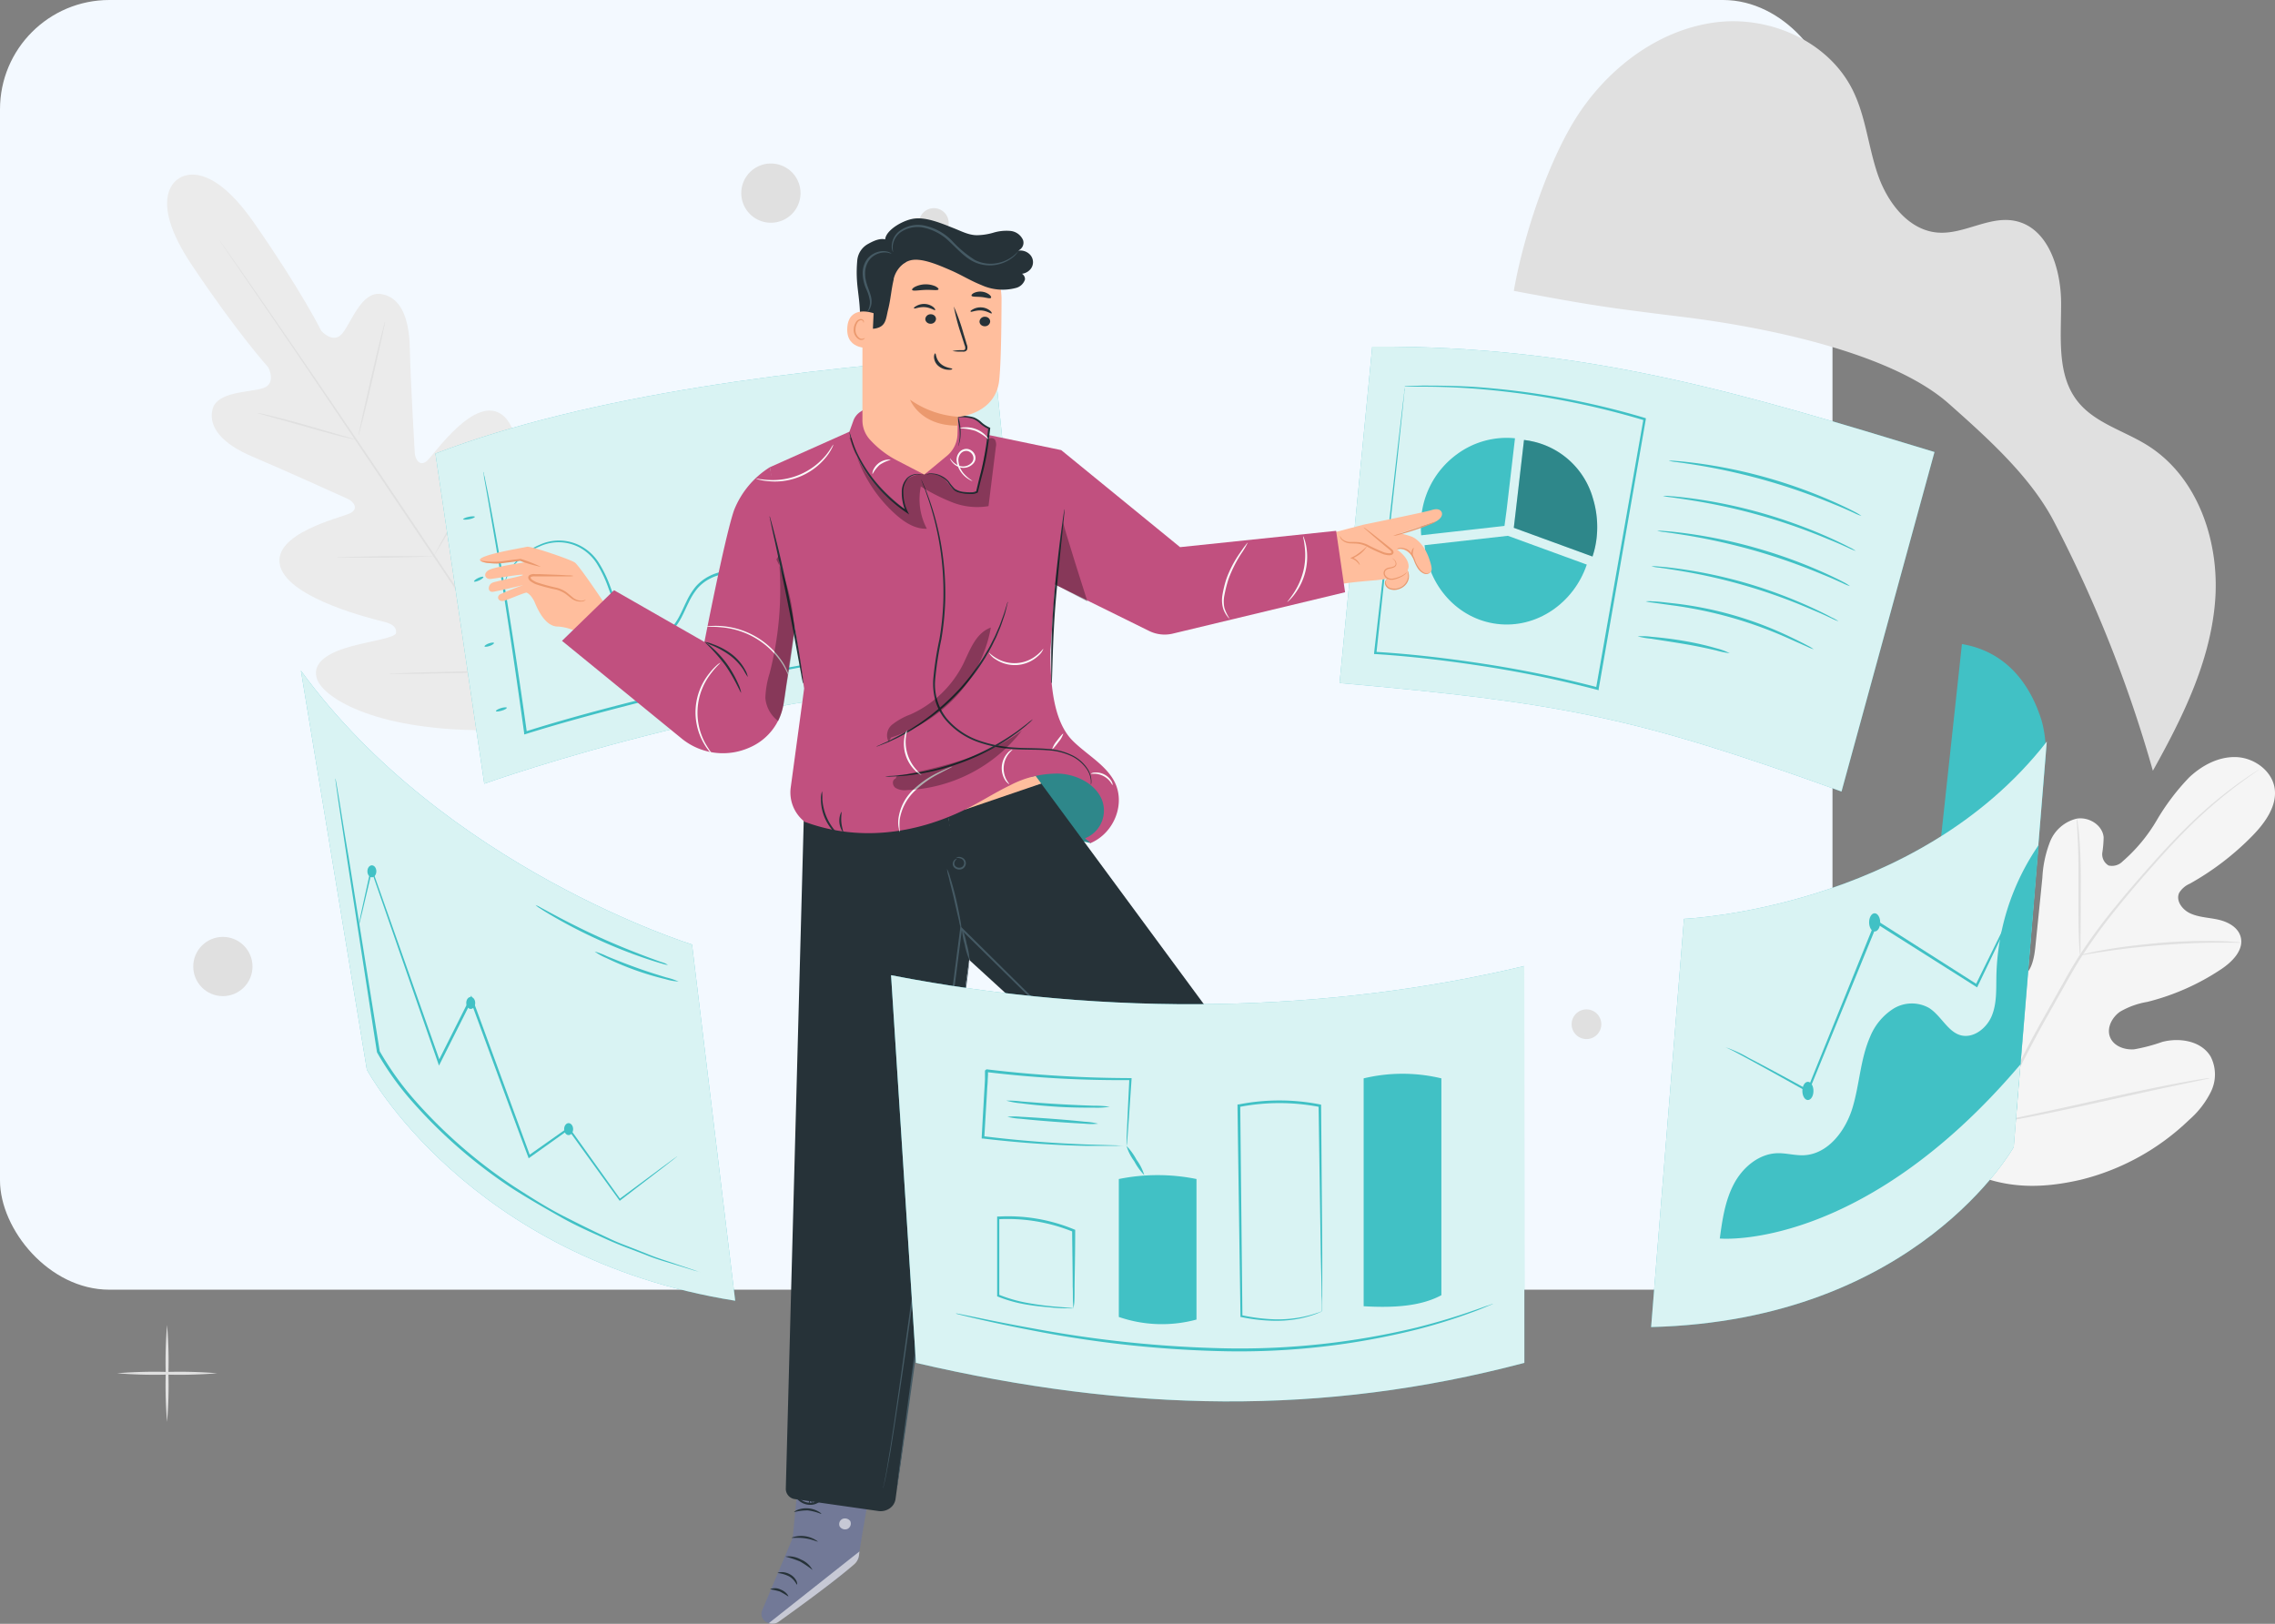 <svg xmlns="http://www.w3.org/2000/svg" width="436.999" height="311.984" viewBox="0 0 436.999 311.984">
  <rect x="0" y="0" width="436.999" height="311.984" fill="#808080" stroke="none"/>
  <g id="Grupo_55804" data-name="Grupo 55804" transform="translate(-139 -8611.918)">
    <rect id="Rectángulo_30405" data-name="Rectángulo 30405" width="352" height="247.786" rx="21" transform="translate(139 8611.918)" fill="#f3f9ff"/>
    <g id="Visual_data-pana" data-name="Visual data-pana" transform="translate(126.161 8599.763)">
      <g id="freepik--background-complete--inject-93">
        <path id="Trazado_127144" data-name="Trazado 127144" d="M44.93,285.35a84.653,84.653,0,0,1-.26-9.31,84.768,84.768,0,0,1,.26-9.32,81.888,81.888,0,0,1,.26,9.32,81.78,81.78,0,0,1-.26,9.31Z" fill="#e0e0e0"/>
        <path id="Trazado_127145" data-name="Trazado 127145" d="M54.56,276a90.505,90.505,0,0,1-9.63.26,90.382,90.382,0,0,1-9.62-.26,87.3,87.3,0,0,1,9.62-.26,87.42,87.42,0,0,1,9.63.26Z" fill="#e0e0e0"/>
        <path id="Trazado_127148" data-name="Trazado 127148" d="M359.91,61.45a81.9,81.9,0,0,1-.26-9.32,81.784,81.784,0,0,1,.26-9.31,84.642,84.642,0,0,1,.26,9.31,84.778,84.778,0,0,1-.26,9.32Z" fill="#e0e0e0"/>
        <path id="Trazado_127149" data-name="Trazado 127149" d="M369.54,52.13a87.428,87.428,0,0,1-9.63.26,87.43,87.43,0,0,1-9.63-.26,90.5,90.5,0,0,1,9.63-.26,90.5,90.5,0,0,1,9.63.26Z" fill="#e0e0e0"/>
        <circle id="Elipse_4277" data-name="Elipse 4277" cx="5.69" cy="5.69" r="5.69" transform="translate(49.96 192.16)" fill="#e0e0e0"/>
        <path id="Trazado_127152" data-name="Trazado 127152" d="M166.61,49.26a5.69,5.69,0,1,1-5.69-5.69,5.69,5.69,0,0,1,5.69,5.69Z" fill="#e0e0e0"/>
        <path id="Trazado_127154" data-name="Trazado 127154" d="M195.07,55a2.85,2.85,0,1,1-2.85-2.85A2.85,2.85,0,0,1,195.07,55Z" fill="#e0e0e0"/>
        <path id="Trazado_127155" data-name="Trazado 127155" d="M320.43,208.94a2.85,2.85,0,1,1-2.85-2.85,2.85,2.85,0,0,1,2.85,2.85Z" fill="#e0e0e0"/>
        <path id="Trazado_127156" data-name="Trazado 127156" d="M47.13,46.5s-6.34,3.27,2.54,16.55,14.7,19.68,14.7,19.68,1.67,3.13-1,4-8.89.59-9.72,4.11,2.07,6.66,7.58,9S78.56,107.5,79.64,108s2.21,1.89.46,2.76S64.85,114.67,66.68,121s18.21,10.18,20,10.64,2.28,1.13,2.25,2.08-4.67,1.55-8.47,2.57-8,2.88-6.68,6.44,11.57,10.16,34.42,9.7l10.57-.9,4.68-9.58c8.77-21.1,6.35-33,3.53-35.59s-6.09.7-8.43,3.87-4.59,7.27-5.49,7-1.34-1-1.11-2.86,2.61-18.48-2.61-22.49-13,7.45-14.43,8.77-2.33-.29-2.4-1.45-.83-14.28-.95-20.2S89.71,69.17,86,68.64,80.38,74,78.62,76.19s-4.07-.48-4.07-.48-3.84-7.76-13-20.87S47,46.58,47,46.58" fill="#ebebeb"/>
        <path id="Trazado_127157" data-name="Trazado 127157" d="M119.6,153.93c-6.66-9.65-18.2-27-28.2-41.87s-19-28.28-25.65-38L57.91,62.62c-.92-1.34-1.63-2.39-2.13-3.11-.23-.36-.42-.63-.55-.82a1.734,1.734,0,0,1-.17-.29l.2.27.58.8L58,62.55c1.89,2.68,4.59,6.58,7.92,11.41C72.6,83.61,81.69,97,91.68,111.88s21.51,32.23,28.12,41.92" fill="#e0e0e0"/>
        <path id="Trazado_127158" data-name="Trazado 127158" d="M62.26,91.5a3.41,3.41,0,0,1,.76.12c.48.09,1.18.25,2,.46,1.71.4,4.07,1,6.65,1.76l6.62,1.91,2,.57a2.61,2.61,0,0,1,.73.24,3.57,3.57,0,0,1-.76-.12c-.48-.09-1.18-.25-2-.46-1.71-.43-4.06-1.08-6.65-1.82L65,92.3l-2-.56A3.64,3.64,0,0,1,62.26,91.5Z" fill="#e0e0e0"/>
        <path id="Trazado_127159" data-name="Trazado 127159" d="M81.7,95.8c-.08,0,1-4.93,2.4-11s2.64-10.92,2.72-10.9-1,4.94-2.4,11S81.79,95.82,81.7,95.8Z" fill="#e0e0e0"/>
        <path id="Trazado_127160" data-name="Trazado 127160" d="M96,119.3a3,3,0,0,1,.35-.7l1-1.86c.88-1.57,2.09-3.74,3.34-6.18s2.3-4.69,3-6.32l.89-1.94a3.53,3.53,0,0,1,.36-.69,3.22,3.22,0,0,1-.24.74c-.18.48-.45,1.15-.8,2-.69,1.66-1.72,3.93-3,6.38s-2.49,4.61-3.42,6.15c-.47.77-.86,1.38-1.14,1.8A4,4,0,0,1,96,119.3Z" fill="#e0e0e0"/>
        <path id="Trazado_127161" data-name="Trazado 127161" d="M77.58,119.28a2.85,2.85,0,0,1,.72-.07l2-.08c1.67,0,4-.09,6.5-.12s4.83,0,6.49,0h2a3.129,3.129,0,0,1,.72,0,3,3,0,0,1-.72.07l-2,.08c-1.67.05-4,.1-6.5.13s-4.83,0-6.49,0h-2a3.42,3.42,0,0,1-.72-.01Z" fill="#e0e0e0"/>
        <path id="Trazado_127162" data-name="Trazado 127162" d="M87.58,141.63a5,5,0,0,1,.92-.08l2.52-.11c2.13-.08,5.07-.16,8.32-.23s6.19-.11,8.32-.13h2.53a6.119,6.119,0,0,1,.92,0,3.65,3.65,0,0,1-.92.09l-2.52.1c-2.13.08-5.07.16-8.32.23s-6.19.12-8.33.13H88.5a5.2,5.2,0,0,1-.92,0Z" fill="#e0e0e0"/>
        <path id="Trazado_127163" data-name="Trazado 127163" d="M110.55,141a5.741,5.741,0,0,1,.42-.9l1.24-2.4c1.05-2,2.48-4.83,4-8s2.78-6,3.69-8.1l1.09-2.48a6.171,6.171,0,0,1,.43-.89,5.829,5.829,0,0,1-.31.94c-.23.6-.56,1.46-1,2.52-.86,2.11-2.11,5-3.62,8.16s-3,5.94-4.06,7.94c-.56,1-1,1.8-1.34,2.35A5.629,5.629,0,0,1,110.55,141Z" fill="#e0e0e0"/>
        <path id="Trazado_127164" data-name="Trazado 127164" d="M390.5,237c-11.27-9.83-12.34-25.93-10.32-40.09.33-2.37.34-4.9,1.7-6.86s4.14-3.1,6.15-1.87c1.67,1,2.22,3.15,3,5a14,14,0,0,0,5,5.91c1.43.95,3.25,1.63,4.83,1,2.17-.9,2.71-3.7,2.95-6.07q.68-6.6,1.34-13.2a22,22,0,0,1,1.47-6.93,7.35,7.35,0,0,1,5.13-4.45c2.31-.39,4.95,1.21,5.17,3.57a20.828,20.828,0,0,1-.25,2.94,2.49,2.49,0,0,0,1.2,2.49,2.85,2.85,0,0,0,2.71-.8,31.479,31.479,0,0,0,6.55-7.9,43.74,43.74,0,0,1,6.2-8.2c2.49-2.36,5.77-4.09,9.17-3.92s6.77,2.65,7.27,6-1.81,6.59-4.21,9.05a52.841,52.841,0,0,1-12.09,9.27,4.42,4.42,0,0,0-2.05,1.78c-.68,1.52.64,3.24,2.14,3.92,1.69.78,3.62.8,5.44,1.22s3.72,1.44,4.23,3.25c.71,2.52-1.58,4.83-3.75,6.27a45.27,45.27,0,0,1-14.18,6.27,15.33,15.33,0,0,0-5.22,1.88c-1.53,1.06-2.61,3.09-1.94,4.85s2.78,2.52,4.64,2.38a33.47,33.47,0,0,0,5.39-1.42c3.37-.88,7.53-.2,9.31,2.82a7.53,7.53,0,0,1,.08,6.69,17.37,17.37,0,0,1-4.2,5.45,45.76,45.76,0,0,1-20.84,11.52c-7.8,1.8-14.85,1.75-22-1.79" fill="#f5f5f5"/>
        <path id="Trazado_127165" data-name="Trazado 127165" d="M395.13,228.47A211.389,211.389,0,0,1,406,206.61l3.14-5.58c1-1.83,2.06-3.64,3.17-5.36a107.587,107.587,0,0,1,7-9.48c2.36-2.9,4.7-5.58,6.91-8.06s4.33-4.75,6.34-6.74a85.089,85.089,0,0,1,10.17-8.68c1.28-.92,2.3-1.61,3-2.06l.79-.52.28-.16a1.311,1.311,0,0,1-.25.2l-.77.55c-.68.48-1.68,1.19-2.94,2.13a90.075,90.075,0,0,0-10.06,8.76c-2,2-4.08,4.28-6.28,6.76s-4.53,5.17-6.87,8.08a106.421,106.421,0,0,0-6.91,9.46c-1.1,1.7-2.12,3.5-3.15,5.34l-3.14,5.58a219.275,219.275,0,0,0-10.85,21.8" fill="#e0e0e0"/>
        <path id="Trazado_127166" data-name="Trazado 127166" d="M412.41,195.67a4.922,4.922,0,0,1-.12-1c-.06-.67-.1-1.63-.14-2.83-.08-2.38-.08-5.68-.07-9.31s0-6.93-.14-9.31c-.06-1.19-.11-2.15-.16-2.81a4.85,4.85,0,0,1,0-1,4.5,4.5,0,0,1,.19,1c.1.66.2,1.62.29,2.81.2,2.38.3,5.68.28,9.33s0,6.83-.06,9.31v2.82a5.34,5.34,0,0,1-.07.99Z" fill="#e0e0e0"/>
        <path id="Trazado_127167" data-name="Trazado 127167" d="M443.35,193.27a6.79,6.79,0,0,1-1.22,0H438.8c-2.81,0-6.69.14-11,.48s-8.14.82-10.92,1.25c-1.39.2-2.51.4-3.29.53a6.629,6.629,0,0,1-1.21.16,5.857,5.857,0,0,1,1.18-.33c.77-.18,1.89-.43,3.28-.67,2.77-.51,6.64-1,10.93-1.38a107.27,107.27,0,0,1,11-.35c1.41,0,2.55.1,3.34.17a6,6,0,0,1,1.24.14Z" fill="#e0e0e0"/>
        <path id="Trazado_127168" data-name="Trazado 127168" d="M395.56,228a1.791,1.791,0,0,1-.17-.39c-.1-.31-.24-.69-.4-1.15-.34-1-.8-2.47-1.34-4.29-1.09-3.63-2.44-8.69-3.85-14.3s-2.71-10.69-3.72-14.34c-.49-1.77-.9-3.23-1.21-4.32-.13-.47-.23-.86-.32-1.18a2,2,0,0,1-.09-.42,1.34,1.34,0,0,1,.17.4l.4,1.15c.35,1,.81,2.47,1.35,4.28,1.09,3.64,2.43,8.7,3.84,14.31s2.71,10.68,3.72,14.34c.5,1.77.91,3.23,1.21,4.32l.33,1.17a1.23,1.23,0,0,1,.08.42Z" fill="#e0e0e0"/>
        <path id="Trazado_127169" data-name="Trazado 127169" d="M437.27,219.31a2.52,2.52,0,0,1-.42.12l-1.21.26-4.47.94c-3.77.79-9,1.94-14.71,3.21s-10.95,2.39-14.74,3.1c-1.9.35-3.43.63-4.5.79l-1.23.19a1.171,1.171,0,0,1-.43,0l.42-.12,1.21-.26,4.47-.94c3.77-.79,9-1.94,14.71-3.22s10.95-2.38,14.74-3.09c1.9-.36,3.43-.63,4.5-.79l1.23-.19a1.17,1.17,0,0,1,.43,0Z" fill="#e0e0e0"/>
        <path id="Trazado_127170" data-name="Trazado 127170" d="M303.63,68c1.81-10.42,6.78-25.65,12.73-34.39S331.48,18,342,16.5s22,3.5,26.7,12.93c2.53,5.07,3,10.91,4.84,16.26s5.88,10.72,11.53,11.15c5,.39,9.83-3.22,14.75-2.26,6.42,1.25,8.89,9.15,8.93,15.68s-.9,13.79,3.12,18.94c3.28,4.22,8.91,5.67,13.44,8.5,9.81,6.12,14,18.75,13,30.27s-6.3,22.18-11.93,32.27a252.864,252.864,0,0,0-19-47.88c-4.55-8.72-12.86-16.13-20.21-22.66-11.29-10-36.06-14.81-51.05-16.65s-17.63-2.24-32.46-5" fill="#e0e0e0"/>
      </g>
      <g id="freepik--back-screens--inject-93">
        <path id="Trazado_127171" data-name="Trazado 127171" d="M203.71,80.3c-37.07,2.69-77.55,7.6-107.23,19l9.38,63.43s57.52-20.59,104.33-19.16Z" fill="#41c1c5"/>
        <g id="Grupo_55528" data-name="Grupo 55528" opacity="0.8">
          <path id="Trazado_127172" data-name="Trazado 127172" d="M203.71,80.3c-37.07,2.69-77.55,7.6-107.23,19l9.38,63.43s57.52-20.59,104.33-19.16Z" fill="#fff"/>
        </g>
        <path id="Trazado_127173" data-name="Trazado 127173" d="M201,135.2l-.36.06-1.05.15-4,.5c-1.76.21-3.91.47-6.4.83s-5.33.72-8.45,1.24a493.091,493.091,0,0,0-48.43,10c-6.5,1.68-12.77,3.41-18.5,5.21l-.29.08v-.29c-2-14.54-3.94-27.08-5.43-36-.76-4.42-1.37-8-1.79-10.41-.21-1.19-.37-2.12-.49-2.78a3.659,3.659,0,0,0-.11-.72.8.8,0,0,1,0-.25,1,1,0,0,1,.07.24,3.946,3.946,0,0,0,.16.71c.13.66.32,1.58.57,2.77.48,2.41,1.15,5.94,1.93,10.38,1.58,8.88,3.58,21.42,5.62,36l-.33-.2c5.75-1.82,12-3.56,18.53-5.24a472.254,472.254,0,0,1,48.5-9.82c3.13-.49,6-.82,8.47-1.15s4.65-.57,6.41-.75l4.06-.41,1.06-.09a1.391,1.391,0,0,1,.25-.06Z" fill="#41c1c5"/>
        <path id="Trazado_127174" data-name="Trazado 127174" d="M202.3,119.78s-.14-.44-.43-1.27a13.31,13.31,0,0,0-1.91-3.27,16.61,16.61,0,0,0-4.5-3.95c-.48-.32-1.05-.56-1.6-.85a14.321,14.321,0,0,0-1.81-.65,9.9,9.9,0,0,0-4.13-.4,8.6,8.6,0,0,0-4.2,1.65,14.23,14.23,0,0,0-3.36,3.65c-2,2.89-3.21,6.41-4.71,10.06a12.49,12.49,0,0,1-3.49,5,6.55,6.55,0,0,1-2.89,1.39,5.87,5.87,0,0,1-3.26-.38c-4.22-1.67-6.1-6.54-10.37-8a8.37,8.37,0,0,0-6.33.52,8.1,8.1,0,0,0-2.51,1.94,13,13,0,0,0-1.67,2.68c-.95,1.88-1.67,4-3.28,5.45a4.88,4.88,0,0,1-2.88,1.29,5.75,5.75,0,0,1-3-.64,10.87,10.87,0,0,1-4.14-4.07,36,36,0,0,1-2.19-5,23.531,23.531,0,0,0-2.17-4.51,9,9,0,0,0-3.31-3.08,8.6,8.6,0,0,0-7.6-.22,12.85,12.85,0,0,0-4.83,3.48,9.37,9.37,0,0,0-1.81,3.31c-.26.83-.29,1.3-.33,1.29a5.66,5.66,0,0,1,.23-1.32,9,9,0,0,1,1.75-3.41,13,13,0,0,1,4.87-3.62,8.88,8.88,0,0,1,7.89.17,9.34,9.34,0,0,1,3.48,3.18,23.719,23.719,0,0,1,2.23,4.58,36.141,36.141,0,0,0,2.19,4.91,10.33,10.33,0,0,0,4,3.88,5.27,5.27,0,0,0,2.75.59,4.45,4.45,0,0,0,2.59-1.18c1.48-1.35,2.2-3.39,3.15-5.3a13.45,13.45,0,0,1,1.74-2.8,8.58,8.58,0,0,1,2.67-2.06,8.87,8.87,0,0,1,6.73-.55c2.27.75,3.9,2.5,5.41,4.08a15.13,15.13,0,0,0,5,4,5.37,5.37,0,0,0,3,.35,6.14,6.14,0,0,0,2.67-1.28,12.18,12.18,0,0,0,3.36-4.8c1.49-3.61,2.8-7.18,4.8-10.11a14.17,14.17,0,0,1,3.48-3.74,9.08,9.08,0,0,1,4.39-1.69,10.3,10.3,0,0,1,4.26.45,14.441,14.441,0,0,1,1.85.69,17.24,17.24,0,0,1,6.13,5,12.83,12.83,0,0,1,1.85,3.37,9.288,9.288,0,0,1,.26,1Q202.314,119.685,202.3,119.78Z" fill="#41c1c5"/>
        <path id="Trazado_127175" data-name="Trazado 127175" d="M104.05,111.45c0,.14-.46.35-1.08.47s-1.15.1-1.17,0,.45-.35,1.07-.47S104,111.31,104.05,111.45Z" fill="#41c1c5"/>
        <path id="Trazado_127176" data-name="Trazado 127176" d="M105.69,123c.06.14-.3.43-.81.67s-1,.32-1,.19.31-.42.82-.66S105.63,122.9,105.69,123Z" fill="#41c1c5"/>
        <path id="Trazado_127177" data-name="Trazado 127177" d="M107.74,135.69c0,.14-.33.39-.84.57s-1,.21-1,.08.33-.39.84-.57S107.69,135.56,107.74,135.69Z" fill="#41c1c5"/>
        <path id="Trazado_127178" data-name="Trazado 127178" d="M110.2,148.13c0,.14-.39.4-1,.57s-1.06.22-1.1.08.38-.39.94-.57S110.15,148,110.2,148.13Z" fill="#41c1c5"/>
        <path id="Trazado_127179" data-name="Trazado 127179" d="M180.11,88.36a5.19,5.19,0,0,1,1.21-.28c.8-.13,2-.31,3.45-.52,3-.42,7.21-1,12.26-1.59h.24v.24c.39,4.26.85,9.16,1.33,14.36v.47h-.25l-16.57,2h-.23v-.22c-.46-4.35-.85-8-1.13-10.59-.12-1.22-.21-2.19-.29-2.93a8.4,8.4,0,0,1-.06-1,9,9,0,0,1,.18,1.06c.11.74.24,1.73.41,3,.33,2.58.78,6.16,1.33,10.46l-.25-.2,16.57-2.11-.23.28v-.21c-.46-5.2-.89-10.11-1.27-14.37l.26.21Z" fill="#41c1c5"/>
        <path id="Trazado_127180" data-name="Trazado 127180" d="M195.51,90.88c0,.16-2.85.15-6.33.53s-6.27,1-6.31.81A30.76,30.76,0,0,1,195.51,90.88Z" fill="#41c1c5"/>
        <path id="Trazado_127181" data-name="Trazado 127181" d="M195.69,94.6c0,.15-2.66.25-5.91.57s-5.89.72-5.92.57a23.181,23.181,0,0,1,5.87-1.09,22.82,22.82,0,0,1,5.96-.05Z" fill="#41c1c5"/>
        <path id="Trazado_127182" data-name="Trazado 127182" d="M191.72,97.84a10.94,10.94,0,0,1-3.38.69,11.67,11.67,0,0,1-3.43.18,11.28,11.28,0,0,1,3.37-.69,11.739,11.739,0,0,1,3.44-.18Z" fill="#41c1c5"/>
        <path id="Trazado_127183" data-name="Trazado 127183" d="M384.43,99c-36.3-11.06-66.93-20.51-108-20.25l-6.28,64.63c42.71,3.78,57,6.58,96.42,20.85Z" fill="#41c1c5"/>
        <g id="Grupo_55529" data-name="Grupo 55529" opacity="0.8">
          <path id="Trazado_127184" data-name="Trazado 127184" d="M384.43,99c-36.3-11.06-66.93-20.51-108-20.25l-6.28,64.63c42.71,3.78,57,6.58,96.42,20.85Z" fill="#fff"/>
        </g>
        <path id="Trazado_127185" data-name="Trazado 127185" d="M302.25,110.07l1.6-13.71a16.05,16.05,0,0,0-11.19,3.1A16.82,16.82,0,0,0,285.78,113a19.664,19.664,0,0,0,.05,2h0l16-1.8Z" fill="#41c1c5"/>
        <path id="Trazado_127186" data-name="Trazado 127186" d="M318.8,107.83A15.51,15.51,0,0,0,307.39,97l-.48-.1-.31-.07-.94-.14h-.08L304,110.34l-.38,3.22,15.12,5.52h0a17.322,17.322,0,0,0,.78-3.51A18.87,18.87,0,0,0,318.8,107.83Z" fill="#41c1c5"/>
        <g id="Grupo_55530" data-name="Grupo 55530" opacity="0.3">
          <path id="Trazado_127187" data-name="Trazado 127187" d="M318.8,107.83A15.51,15.51,0,0,0,307.39,97l-.48-.1-.31-.07-.94-.14h-.08L304,110.34l-.38,3.22,15.12,5.52h0a17.322,17.322,0,0,0,.78-3.51A18.87,18.87,0,0,0,318.8,107.83Z"/>
        </g>
        <path id="Trazado_127188" data-name="Trazado 127188" d="M302.48,115.1l-16,1.8c.67,7.76,6.33,14.19,13.93,15.13s14.73-4,17.23-11.4l-15.12-5.52" fill="#41c1c5"/>
        <path id="Trazado_127189" data-name="Trazado 127189" d="M370.4,111.28a8.622,8.622,0,0,1-1.41-.57c-.89-.41-2.19-1-3.81-1.65a116.378,116.378,0,0,0-12.88-4.52,117.56,117.56,0,0,0-13.34-3c-1.72-.28-3.13-.48-4.1-.61a7.76,7.76,0,0,1-1.5-.26,9.779,9.779,0,0,1,1.53.06c1,.07,2.39.22,4.13.45a96.28,96.28,0,0,1,26.31,7.5c1.6.72,2.88,1.34,3.75,1.8a9,9,0,0,1,1.32.8Z" fill="#41c1c5"/>
        <path id="Trazado_127190" data-name="Trazado 127190" d="M369.3,118a9.489,9.489,0,0,1-1.41-.58c-.89-.4-2.19-1-3.81-1.64a113.36,113.36,0,0,0-26.22-7.48c-1.72-.28-3.13-.48-4.1-.61a10.4,10.4,0,0,1-1.5-.26,7.389,7.389,0,0,1,1.53.06c1,.06,2.39.21,4.13.44a96.62,96.62,0,0,1,13.42,2.82,98.253,98.253,0,0,1,12.89,4.69c1.6.72,2.88,1.34,3.75,1.8a7.43,7.43,0,0,1,1.32.76Z" fill="#41c1c5"/>
        <path id="Trazado_127191" data-name="Trazado 127191" d="M368.2,124.77a8.62,8.62,0,0,1-1.41-.57c-.89-.4-2.19-1-3.81-1.65A118.49,118.49,0,0,0,350.1,118a119.787,119.787,0,0,0-13.34-3c-1.72-.27-3.12-.48-4.1-.61a7.76,7.76,0,0,1-1.5-.26,9.78,9.78,0,0,1,1.53.06c1,.07,2.39.22,4.13.45a96.619,96.619,0,0,1,13.42,2.82,95.418,95.418,0,0,1,12.89,4.69c1.6.72,2.88,1.34,3.75,1.8A7.909,7.909,0,0,1,368.2,124.77Z" fill="#41c1c5"/>
        <path id="Trazado_127192" data-name="Trazado 127192" d="M366,131.52a9.821,9.821,0,0,1-1.37-.57c-.86-.41-2.12-1-3.68-1.64a107.879,107.879,0,0,0-25.44-7.49c-1.68-.28-3-.48-4-.61a7.461,7.461,0,0,1-1.46-.26,8,8,0,0,1,1.49.06c.95.06,2.32.21,4,.45a91.3,91.3,0,0,1,13.05,2.82A93.272,93.272,0,0,1,361.1,129c1.55.72,2.79,1.34,3.62,1.8a7.8,7.8,0,0,1,1.28.72Z" fill="#41c1c5"/>
        <path id="Trazado_127193" data-name="Trazado 127193" d="M361.22,136.9a7.641,7.641,0,0,1-1.23-.49l-3.31-1.47a80.57,80.57,0,0,0-22.82-6.51l-3.59-.5a8.08,8.08,0,0,1-1.31-.23,5.66,5.66,0,0,1,1.33,0c.86,0,2.09.16,3.61.33a69.5,69.5,0,0,1,22.93,6.54c1.39.66,2.49,1.22,3.25,1.63a6.3,6.3,0,0,1,1.14.7Z" fill="#41c1c5"/>
        <path id="Trazado_127194" data-name="Trazado 127194" d="M345.09,137.66a17,17,0,0,1-2.58-.53c-1.58-.37-3.77-.85-6.21-1.26s-4.67-.73-6.28-1a15.43,15.43,0,0,1-2.6-.45,12.19,12.19,0,0,1,2.64.08c1.63.14,3.87.38,6.33.81a56.451,56.451,0,0,1,6.21,1.42,11.6,11.6,0,0,1,2.49.93Z" fill="#41c1c5"/>
        <path id="Trazado_127195" data-name="Trazado 127195" d="M282.68,86.37l.84-.05,2.5-.08c2.2,0,5.4,0,9.48.21a151.6,151.6,0,0,1,33.3,6l.18.06v.19c-2.5,14.33-5.48,31.36-8.66,49.58-.13.74-.26,1.48-.39,2.2v.28l-.28-.07a216.242,216.242,0,0,0-22.23-4.59c-7.17-1.1-14-1.88-20.38-2.28h-.25v-.24c1.75-15.29,3.22-28.09,4.25-37.1.52-4.46.94-8,1.22-10.4.14-1.18.26-2.09.33-2.73a4.848,4.848,0,0,1,.09-.7c.02-.18,0-.23,0-.22a1.18,1.18,0,0,1,0,.25,2.964,2.964,0,0,1-.07.72c-.06.65-.16,1.58-.28,2.78-.25,2.44-.63,6-1.1,10.46-1,9-2.36,21.75-4,37l-.22-.25c6.39.38,13.25,1.15,20.43,2.24a217.17,217.17,0,0,1,22.29,4.58l-.32.21c.13-.72.26-1.46.39-2.2,3.21-18.22,6.21-35.24,8.73-49.56l.15.25a154.652,154.652,0,0,0-33.18-6.13c-4.06-.27-7.28-.34-9.44-.33H282.7Z" fill="#41c1c5"/>
      </g>
      <g id="freepik--Character--inject-93" transform="translate(-16 1.976)">
        <path id="Trazado_127196" data-name="Trazado 127196" d="M242.709,213.775l26.385,5.4,4.032-5.4-.648-6.954-4.01-3.391H254.649L241.74,214.181" transform="translate(-30.744 -47.027)" fill="#41c1c5"/>
        <g id="Grupo_55531" data-name="Grupo 55531" transform="translate(210.996 156.403)" opacity="0.3">
          <path id="Trazado_127197" data-name="Trazado 127197" d="M242.709,213.775l26.385,5.4,4.032-5.4-.648-6.954-4.01-3.391H254.649L241.74,214.181" transform="translate(-241.74 -203.43)"/>
        </g>
        <path id="Trazado_127198" data-name="Trazado 127198" d="M294.6,141.71l33.309-4.135,5.217-1.378s12.007-2.44,13.125-2.812c1.3-.427,1.833.048,1.968.5.216.689-.514,1.5-1.617,1.9-.373.138-6.462,2.068-6.462,2.068a15.848,15.848,0,0,1,2.057.551c1.453.455,2.847,2.192,3.548,4.218s.708,2.646-.134,2.936a1.252,1.252,0,0,1-.969-.124,2.176,2.176,0,0,1-1-1.158c-1.17-3.232-3.354-3.487-3.354-3.487l-.686.179s2.236,1.454,2.236,3.218a1.846,1.846,0,0,1-.179.751,2.513,2.513,0,0,1-.522,2.6,3.017,3.017,0,0,1-2.69.9c-.477-.083-1-.345-1.066-.786a1.292,1.292,0,0,1,.156-.689,3.015,3.015,0,0,0,.119-.365l-2,.255s-4.524.345-6.469.689l-31.184,8.684a8.67,8.67,0,0,1-6.209-.585,7.614,7.614,0,0,1-3.905-4.5h0a6.993,6.993,0,0,1,1.025-6.131A8.171,8.171,0,0,1,294.6,141.71Z" transform="translate(-42.421 -25.204)" fill="#ffbe9d"/>
        <path id="Trazado_127199" data-name="Trazado 127199" d="M342.74,139.92a1.632,1.632,0,0,0,1.438,1.227c.686.131,1.4.048,2.094.131,2.072.262,3.689,2.006,5.769,2.171.291,0,.663,0,.745-.289s-.142-.462-.343-.627l-5.217-4.252" transform="translate(-56.466 -26.777)" fill="#ffbe9d"/>
        <path id="Trazado_127200" data-name="Trazado 127200" d="M347.242,138.28a3.592,3.592,0,0,1,.611.407c.373.283.917.689,1.573,1.213l2.3,1.826.656.531c.2.186.544.345.6.786a.544.544,0,0,1-.358.51,1.312,1.312,0,0,1-.559.083,4.465,4.465,0,0,1-1-.186,27.5,27.5,0,0,1-3.332-1.558,5.391,5.391,0,0,0-1.491-.455c-.484-.069-.961-.055-1.394-.083a2.549,2.549,0,0,1-1.9-.758c-.306-.393-.246-.689-.231-.689a1.969,1.969,0,0,0,.35.579,2.448,2.448,0,0,0,1.789.593q.716-.013,1.431.041a5.843,5.843,0,0,1,1.6.448,31.213,31.213,0,0,0,3.294,1.523,4.71,4.71,0,0,0,.9.165c.291,0,.537-.076.507-.214a1.381,1.381,0,0,0-.462-.538l-.656-.538-2.236-1.888-1.491-1.3C347.4,138.48,347.219,138.3,347.242,138.28Z" transform="translate(-56.459 -26.777)" fill="#eb996e"/>
        <path id="Trazado_127201" data-name="Trazado 127201" d="M357.35,144.265a3.033,3.033,0,0,1,1.312,0,2.19,2.19,0,0,1,1.14.689,4.962,4.962,0,0,1,.82,1.44,8.153,8.153,0,0,0,.745,1.53,2.818,2.818,0,0,0,1.088.972,1.2,1.2,0,0,0,1.021,0c.216-.1.3-.207.291-.214s-.119.055-.328.131a1.191,1.191,0,0,1-.9-.083,2.779,2.779,0,0,1-.969-.937,8.481,8.481,0,0,1-.745-1.509,4.969,4.969,0,0,0-.879-1.489,2.361,2.361,0,0,0-1.275-.751,2.3,2.3,0,0,0-1.021,0A1.783,1.783,0,0,0,357.35,144.265Z" transform="translate(-60.187 -28.551)" fill="#eb996e"/>
        <path id="Trazado_127202" data-name="Trazado 127202" d="M364.591,136.7a7.006,7.006,0,0,0-1.215.379l-2.892.986-2.892.944a6.536,6.536,0,0,0-1.193.42,6.377,6.377,0,0,0,1.252-.262c.745-.2,1.8-.5,2.937-.882s2.154-.751,2.877-1.048A5.793,5.793,0,0,0,364.591,136.7Z" transform="translate(-59.945 -26.286)" fill="#eb996e"/>
        <path id="Trazado_127203" data-name="Trazado 127203" d="M355.6,146.879s.089.11.261.283a1.057,1.057,0,0,1,.38.848.6.6,0,0,1-.4.455,3.806,3.806,0,0,1-.8.207,1.462,1.462,0,0,0-.9.441,1.072,1.072,0,0,0-.149,1.013,1.327,1.327,0,0,0,.745.744,1.8,1.8,0,0,0,1,.138,5.968,5.968,0,0,0,1.543-.531,3.29,3.29,0,0,0,.894-.613.777.777,0,0,0,.209-.324,3.143,3.143,0,0,1-.283.255,3.777,3.777,0,0,1-.9.531,6.206,6.206,0,0,1-1.491.469,1.4,1.4,0,0,1-1.491-.737.858.858,0,0,1,.1-.806,1.233,1.233,0,0,1,.745-.365,3.863,3.863,0,0,0,.85-.248.786.786,0,0,0,.477-.606,1.147,1.147,0,0,0-.484-.937A1.53,1.53,0,0,0,355.6,146.879Z" transform="translate(-59.314 -29.45)" fill="#eb996e"/>
        <path id="Trazado_127204" data-name="Trazado 127204" d="M354.969,151.813a.594.594,0,0,0-.328.145,1,1,0,0,0-.373.855,1.4,1.4,0,0,0,.887,1.1,2.606,2.606,0,0,0,1.8,0,2.907,2.907,0,0,0,1.439-1.013,2.468,2.468,0,0,0,.484-1.282,2.2,2.2,0,0,0-.112-.91.719.719,0,0,0-.149-.3,4.432,4.432,0,0,1,.082,1.192,2.606,2.606,0,0,1-1.826,2.068,2.406,2.406,0,0,1-1.625,0,1.233,1.233,0,0,1-.8-.91.931.931,0,0,1,.261-.772C354.858,151.875,354.984,151.833,354.969,151.813Z" transform="translate(-59.401 -30.544)" fill="#eb996e"/>
        <path id="Trazado_127205" data-name="Trazado 127205" d="M347.154,147.145a1.065,1.065,0,0,0-.216-.538,2.414,2.414,0,0,0-1.215-.917v.207a6.121,6.121,0,0,0,.745-.386,5.3,5.3,0,0,0,2.087-1.992,13.907,13.907,0,0,1-2.236,1.792c-.253.145-.5.276-.745.386l-.253.124.268.083a2.549,2.549,0,0,1,1.17.786C347.034,146.959,347.116,147.152,347.154,147.145Z" transform="translate(-57.123 -28.406)" fill="#eb996e"/>
        <path id="Trazado_127206" data-name="Trazado 127206" d="M361.538,144c-.045-.041-.4.317-.44.889s.253.965.313.93-.1-.42-.052-.917S361.605,144.04,361.538,144Z" transform="translate(-61.14 -28.554)" fill="#eb996e"/>
        <path id="Trazado_127207" data-name="Trazado 127207" d="M144.99,154.613s-4.86-7.285-5.724-7.9-8.564-3.225-9.22-3.032-9.987,1.661-8.944,2.688,7.58-.09,7.58-.09l.879.407s-5.627.827-6.812,1.461-.745,1.813.32,1.716,5.91-.972,6.2-.786-5.314,1.22-5.918,1.544c-.812.448-.894,1.778.134,1.716.6-.041,5.888-1.3,5.888-1.3a47.594,47.594,0,0,0-4.576,1.833c-.634.558-.134,1.378.745,1.213.626-.124,3.585-1.434,4.42-1.6,0,0,.745.193,1.491,1.654.328.689,1.834,4.928,4.584,4.872a9,9,0,0,1,4.83,1.806Z" transform="translate(0 -28.451)" fill="#ffbe9d"/>
        <path id="Trazado_127208" data-name="Trazado 127208" d="M121.19,147.442a4.533,4.533,0,0,0,1.7.434,10.469,10.469,0,0,0,1.923.076c.745-.076,1.491-.172,2.311-.283l1.744-.234h-.1a25.828,25.828,0,0,0,4.025,1.165,26.778,26.778,0,0,0-3.883-1.53h-.1l-1.729.214-2.288.31a13.057,13.057,0,0,1-1.863,0C121.861,147.525,121.2,147.38,121.19,147.442Z" transform="translate(-0.043 -29.509)" fill="#eb996e"/>
        <path id="Trazado_127209" data-name="Trazado 127209" d="M144.583,156.2a2,2,0,0,1-2.169,0c-.663-.372-1.178-.937-1.811-1.378-1.893-1.241-4.628-.944-6.462-2.267-.253-.179-.507-.482-.365-.751s.492-.276.8-.269l7.684.165" transform="translate(-3.238 -30.895)" fill="#ffbe9d"/>
        <path id="Trazado_127210" data-name="Trazado 127210" d="M142.191,151.65a3.782,3.782,0,0,0-.827-.1c-.537,0-1.312-.076-2.236-.11l-3.361-.124h-.976a1.589,1.589,0,0,0-1.125.221.573.573,0,0,0-.127.689,1.231,1.231,0,0,0,.388.462,5.211,5.211,0,0,0,.961.544,31.49,31.49,0,0,0,3.988,1.054,6.089,6.089,0,0,1,1.573.689c.447.283.82.627,1.2.91a2.858,2.858,0,0,0,2.161.689,1.049,1.049,0,0,0,.745-.386,2.535,2.535,0,0,1-.745.234,2.776,2.776,0,0,1-1.938-.772c-.35-.283-.745-.641-1.193-.965a6.18,6.18,0,0,0-1.662-.744,35.92,35.92,0,0,1-3.913-1.061,5.013,5.013,0,0,1-.879-.489c-.246-.186-.365-.441-.231-.538a1.723,1.723,0,0,1,.812-.11h6.574A3.378,3.378,0,0,0,142.191,151.65Z" transform="translate(-3.171 -30.823)" fill="#eb996e"/>
        <path id="Trazado_127211" data-name="Trazado 127211" d="M201.346,393.78l-1.766,18.07-5.866,13.928a1.733,1.733,0,0,0,.064,1.479,1.974,1.974,0,0,0,1.211.968h0a2.146,2.146,0,0,0,1.819-.289c3.3-2.323,15.4-10.937,15.451-12.267.06-1.537,3.25-18.98,3.25-18.98Z" transform="translate(-18.478 -106.192)" fill="#727997"/>
        <g id="Grupo_55532" data-name="Grupo 55532" transform="translate(176.51 308.257)" opacity="0.6">
          <path id="Trazado_127212" data-name="Trazado 127212" d="M195.47,437.554l17.418-13.784-.089.765a2.755,2.755,0,0,1-.939,1.73c-1.4,1.213-5.359,4.493-14.512,11.027a2.138,2.138,0,0,1-1.878.283Z" transform="translate(-195.47 -423.77)" fill="#fff"/>
        </g>
        <g id="Grupo_55533" data-name="Grupo 55533" transform="translate(190.033 301.916)" opacity="0.6">
          <path id="Trazado_127213" data-name="Trazado 127213" d="M214.222,414.68a1.089,1.089,0,0,0-.507,1.427,1.209,1.209,0,0,0,1.491.476,1.142,1.142,0,0,0,.537-1.509,1.276,1.276,0,0,0-1.647-.338" transform="translate(-213.614 -414.57)" fill="#fff"/>
        </g>
        <path id="Trazado_127214" data-name="Trazado 127214" d="M201.484,431.921c-.119.041-.44-.951-1.543-1.585a6.547,6.547,0,0,0-2.191-.634c0-.041.253-.159.745-.172a3.316,3.316,0,0,1,1.714.476,2.906,2.906,0,0,1,1.17,1.241C201.536,431.66,201.529,431.921,201.484,431.921Z" transform="translate(-19.541 -117.304)" fill="#263238"/>
        <path id="Trazado_127215" data-name="Trazado 127215" d="M199.293,435.6a15.664,15.664,0,0,0-1.632-.958,18.032,18.032,0,0,0-1.871-.427,2.4,2.4,0,0,1,2.042.062C198.928,434.693,199.4,435.561,199.293,435.6Z" transform="translate(-19.042 -118.697)" fill="#263238"/>
        <path id="Trazado_127216" data-name="Trazado 127216" d="M204.955,427.743a20.006,20.006,0,0,0-2.415-1.633,22.344,22.344,0,0,0-2.81-.93,4.773,4.773,0,0,1,3.019.579,4.332,4.332,0,0,1,2.206,1.985Z" transform="translate(-20.045 -115.938)" fill="#263238"/>
        <path id="Trazado_127217" data-name="Trazado 127217" d="M206.4,420.518c-.067.1-1.088-.427-2.489-.62s-2.542,0-2.571-.117A5.335,5.335,0,0,1,206.4,420.518Z" transform="translate(-20.455 -114.17)" fill="#263238"/>
        <path id="Trazado_127218" data-name="Trazado 127218" d="M207.212,412.832a10.294,10.294,0,0,0-2.571-.689,10.8,10.8,0,0,0-2.661.324c0-.041.209-.241.693-.434a4.546,4.546,0,0,1,2-.289,4.683,4.683,0,0,1,1.93.572C207.063,412.557,207.264,412.791,207.212,412.832Z" transform="translate(-20.618 -111.771)" fill="#263238"/>
        <path id="Trazado_127219" data-name="Trazado 127219" d="M204.826,409.33a1.407,1.407,0,0,1,.06-.689,4.646,4.646,0,0,1,.8-1.723,2.29,2.29,0,0,1,1.1-.9.859.859,0,0,1,.887.262,1.141,1.141,0,0,1,.209.848,2.794,2.794,0,0,1-2.773,2.157,3.307,3.307,0,0,1-3.026-1.923,1,1,0,0,1,.052-.882.831.831,0,0,1,.872-.3,2.757,2.757,0,0,1,1.207.751,5.26,5.26,0,0,1,1.163,1.544,1.612,1.612,0,0,1,.224.655,8.623,8.623,0,0,0-1.6-2,2.622,2.622,0,0,0-1.073-.627.443.443,0,0,0-.477.159.68.68,0,0,0,0,.579,2.94,2.94,0,0,0,2.638,1.64,2.429,2.429,0,0,0,2.385-1.8.82.82,0,0,0-.119-.593.452.452,0,0,0-.484-.152,1.994,1.994,0,0,0-.947.744,6.8,6.8,0,0,0-1.1,2.247Z" transform="translate(-20.625 -109.985)" fill="#263238"/>
        <path id="Trazado_127220" data-name="Trazado 127220" d="M220.937,349.62l14.631-107.133-4.681-24.907-27.577,1.378L199.86,347.642a1.992,1.992,0,0,0,1.714,1.978l16.069,2.295a3.063,3.063,0,0,0,2.169-.507,2.634,2.634,0,0,0,1.125-1.788Z" transform="translate(-20.078 -51.425)" fill="#263238"/>
        <path id="Trazado_127221" data-name="Trazado 127221" d="M243.212,243.625l26.616,24.356-38.287,8.608,2.72,17.864,51.83-6.52a16.606,16.606,0,0,0,11.031-6.127h0a14.158,14.158,0,0,0,.253-17.312l-40.382-54.8-18.037,5.438Z" transform="translate(-28.146 -48.973)" fill="#263238"/>
        <path id="Trazado_127222" data-name="Trazado 127222" d="M245.23,249.94a13.1,13.1,0,0,1,.924,3.06,12.5,12.5,0,0,1,.544,3.136,13.68,13.68,0,0,1-.924-3.06,13.365,13.365,0,0,1-.544-3.136Z" transform="translate(-31.633 -61.484)" fill="#455a64"/>
        <path id="Trazado_127223" data-name="Trazado 127223" d="M236.162,291.192,236.8,291l1.863-.538,7.14-2.006,25.982-7.223-.067.227L239.769,250l.335-.1c-.634,4.941-1.3,10.1-1.968,15.369-3.294,25.5-6.395,48.6-8.787,65.293-1.193,8.346-2.236,15.093-2.981,19.752-.425,2.316-.745,4.135-1,5.341-.134.6-.246,1.054-.32,1.378s-.119.469-.119.469a2.09,2.09,0,0,1,.082-.476c.082-.31.164-.786.283-1.378.268-1.213.522-3.026.924-5.348.745-4.666,1.729-11.413,2.877-19.766,2.333-16.692,5.381-39.786,8.676-65.3.678-5.265,1.342-10.427,1.975-15.369l.045-.379.283.276,31.863,31.516.164.165-.231.062-26.019,7.112-7.17,1.937-1.871.5A2.226,2.226,0,0,1,236.162,291.192Z" transform="translate(-26.463 -61.344)" fill="#455a64"/>
        <path id="Trazado_127224" data-name="Trazado 127224" d="M228.469,360.453c-.1,0,2.937-22.743,6.79-50.786s7.066-50.751,7.17-50.737-2.929,22.743-6.782,50.786S228.581,360.46,228.469,360.453Z" transform="translate(-27.364 -64.278)" fill="#455a64"/>
        <path id="Trazado_127225" data-name="Trazado 127225" d="M241.41,233.49a7.853,7.853,0,0,1,.611,1.661c.328,1.034.745,2.488,1.118,4.1s.663,3.088.835,4.135a7.4,7.4,0,0,1,.186,1.744,8.363,8.363,0,0,1-.455-1.7c-.276-1.178-.6-2.578-.947-4.135s-.745-2.936-1-4.135a7.722,7.722,0,0,1-.35-1.668Z" transform="translate(-30.66 -56.371)" fill="#455a64"/>
        <path id="Trazado_127226" data-name="Trazado 127226" d="M243.494,230.355a1.113,1.113,0,0,1,1.081-.11,1.194,1.194,0,0,1,.8.882,1.237,1.237,0,0,1-.6,1.309,1.422,1.422,0,0,1-1.491-.145,1,1,0,0,1-.343-1.11,1.039,1.039,0,0,1,.5-.613c.171-.09.283-.09.291-.069a1.375,1.375,0,0,0-.522.737.761.761,0,0,0,.306.8,1.082,1.082,0,0,0,1.1.09.905.905,0,0,0-.119-1.633A2.137,2.137,0,0,0,243.494,230.355Z" transform="translate(-31.037 -55.337)" fill="#455a64"/>
        <path id="Trazado_127227" data-name="Trazado 127227" d="M290.774,298.433c-.082.076-1.58-1.2-3.727-2.343s-4.084-1.737-4.047-1.84a12.163,12.163,0,0,1,4.248,1.53,11.6,11.6,0,0,1,3.525,2.653Z" transform="translate(-41.252 -75.256)" fill="#455a64"/>
        <path id="Trazado_127228" data-name="Trazado 127228" d="M211.029,109.524l-15.279,6.823,6.589,42.509-2.586,19.076a7.154,7.154,0,0,0,2.691,6.54h0l24.678-.448,17.262-8.759,7.938-1.241-3.25-14.521,1.491-20.6,18.059,8.911a6.741,6.741,0,0,0,4.539.5l33.085-7.946-1.722-11.8-29.977,3.136L251.717,113.06l-16.993-3.535-3.011-4.624H214.324l-1.245.841a3.427,3.427,0,0,0-1.26,1.592Z" transform="translate(-19.032 -16.402)" fill="#c1507f"/>
        <path id="Trazado_127229" data-name="Trazado 127229" d="M182.107,121.51a17.2,17.2,0,0,0-6.879,8.27c-1.744,5.017-5.687,25.3-5.687,25.3l-17.359-9.938-10,9.724,23.105,18.87a12.527,12.527,0,0,0,12.887,1.647h0a10.992,10.992,0,0,0,6.551-8.332l2.84-19.235Z" transform="translate(-5.389 -21.565)" fill="#c1507f"/>
        <path id="Trazado_127230" data-name="Trazado 127230" d="M260.7,209.031l-1.073-1.461L248.2,209.52l-2.1,4.5Z" transform="translate(-31.854 -48.314)" fill="#ffbe9d"/>
        <path id="Trazado_127231" data-name="Trazado 127231" d="M204.73,205.612c10.211,3.8,21.115,2.4,30.834-2.364,2.937-1.44,5.657-3.225,8.609-4.645a19.419,19.419,0,0,1,9.533-2.247c3.317.214,6.656,1.9,7.982,4.721a5.711,5.711,0,0,1-3.123,7.705l1.1.91c4.584-1.971,6.76-7.677,4.524-11.875-1.714-3.212-5.322-5.134-7.96-7.76-3.883-3.859-4.286-11.33-4.315-17.147" transform="translate(-21.319 -37.541)" fill="#c1507f"/>
        <path id="Trazado_127232" data-name="Trazado 127232" d="M230.063,119.816a5.021,5.021,0,0,1-.745,0,3,3,0,0,0-1.811.772,3.743,3.743,0,0,0-.9,2.695,8.556,8.556,0,0,0,.827,3.618l.291.593-.559-.386a29.47,29.47,0,0,1-3.853-3.15,26.155,26.155,0,0,1-5.918-8.38,18.092,18.092,0,0,1-.961-2.908,6.847,6.847,0,0,1-.171-1.11,31.025,31.025,0,0,0,1.386,3.921,27.591,27.591,0,0,0,5.963,8.229,30.966,30.966,0,0,0,3.786,3.122l-.276.214a7.723,7.723,0,0,1-.634-1.937,7.851,7.851,0,0,1-.171-1.826,3.878,3.878,0,0,1,1.051-2.839,3,3,0,0,1,1.96-.737,3.478,3.478,0,0,1,.738.11Z" transform="translate(-24.255 -18.472)" fill="#263238"/>
        <path id="Trazado_127233" data-name="Trazado 127233" d="M236,118.526a4.2,4.2,0,0,1,4.025,1.185c.6.634.932,1.5,1.714,1.916s3.272.737,3.995.227c0,0,.44-1.964.678-2.757a56.82,56.82,0,0,0,1.692-9.428c-2.4-1.082-1.737-2.5-6.067-2.226a9.451,9.451,0,0,1,.157,5.637" transform="translate(-29.282 -17.182)" fill="#c1507f"/>
        <path id="Trazado_127234" data-name="Trazado 127234" d="M242.224,112.986c-.045,0,.157-.531.246-1.509a10.287,10.287,0,0,0-.537-4.087l-.052-.165h.179a7.969,7.969,0,0,1,3.19.262,4.863,4.863,0,0,1,1.491.986,5.872,5.872,0,0,0,1.491.951l.119.055v.117c-.194,1.675-.41,3.5-.745,5.389-.224,1.234-.492,2.426-.8,3.563s-.559,2.233-.82,3.267v.069l-.045.034a2.527,2.527,0,0,1-1.282.283,8.453,8.453,0,0,1-1.193-.069,8.162,8.162,0,0,1-1.118-.227,2.465,2.465,0,0,1-.976-.489,9.182,9.182,0,0,1-1.148-1.461,3.947,3.947,0,0,0-1.178-.986,4.448,4.448,0,0,0-2.147-.62,4.629,4.629,0,0,0-.8.11,1.772,1.772,0,0,1,.8-.214,4.334,4.334,0,0,1,2.236.551,4.077,4.077,0,0,1,1.275,1.02,9.145,9.145,0,0,0,1.14,1.378,3.849,3.849,0,0,0,1.938.62,7.8,7.8,0,0,0,1.14.055,2.3,2.3,0,0,0,1.073-.227l-.067.1c.253-1.041.492-2.157.8-3.287s.574-2.316.79-3.542c.343-1.875.566-3.694.745-5.362l.1.172a6.375,6.375,0,0,1-1.61-1.013,4.383,4.383,0,0,0-1.364-.937,7.885,7.885,0,0,0-3.041-.289l.127-.172a9.973,9.973,0,0,1,.425,4.183,7.161,7.161,0,0,1-.253,1.123,1.513,1.513,0,0,1-.127.372Z" transform="translate(-29.305 -17.107)" fill="#263238"/>
        <path id="Trazado_127235" data-name="Trazado 127235" d="M267.348,183.571v-.786a4.622,4.622,0,0,0-.745-2.13,7.518,7.518,0,0,0-2.743-2.447,12.3,12.3,0,0,0-4.889-1.241c-1.893-.159-3.995-.062-6.253-.207a25.239,25.239,0,0,1-7.051-1.378,14.508,14.508,0,0,1-6.358-4.4,9.923,9.923,0,0,1-1.826-3.535,12.544,12.544,0,0,1-.417-4.018,62.855,62.855,0,0,1,1.2-7.822,55.183,55.183,0,0,0,.745-7.278,56.173,56.173,0,0,0-3.183-20.455c-.313-.944-.6-1.661-.79-2.15-.089-.234-.157-.42-.209-.565a.781.781,0,0,1-.06-.193,1.569,1.569,0,0,1,.1.179c.06.124.142.324.246.551.209.482.522,1.192.865,2.136a53.793,53.793,0,0,1,2.325,8.1,55.553,55.553,0,0,1,1.066,12.405,54.657,54.657,0,0,1-.745,7.326,66.394,66.394,0,0,0-1.185,7.781,10.576,10.576,0,0,0,2.161,7.333,14.116,14.116,0,0,0,6.186,4.294,24.88,24.88,0,0,0,6.939,1.378c2.236.152,4.338.076,6.261.255a12.423,12.423,0,0,1,5.023,1.344,7.494,7.494,0,0,1,2.758,2.55,4.46,4.46,0,0,1,.686,2.192,2.631,2.631,0,0,1-.037.6C267.371,183.53,267.356,183.571,267.348,183.571Z" transform="translate(-28.969 -22.64)" fill="#263238"/>
        <path id="Trazado_127236" data-name="Trazado 127236" d="M253.825,191.79a6.379,6.379,0,0,1-.857.827c-.283.255-.641.565-1.073.9s-.909.744-1.491,1.137a41.022,41.022,0,0,1-4.122,2.64,44.053,44.053,0,0,1-11.3,4.376,43.061,43.061,0,0,1-4.927.861c-.708.1-1.349.138-1.915.179s-1.051.069-1.453.076a7.807,7.807,0,0,1-1.237,0,9.256,9.256,0,0,1,1.23-.131,12.842,12.842,0,0,0,1.438-.131c.559-.069,1.2-.11,1.9-.227a49.617,49.617,0,0,0,4.874-.937,51.139,51.139,0,0,0,5.761-1.813,49.055,49.055,0,0,0,5.441-2.529,46.839,46.839,0,0,0,4.144-2.55c.574-.379,1.066-.765,1.491-1.089s.812-.613,1.111-.855a8.767,8.767,0,0,1,.984-.737Z" transform="translate(-26.595 -43.409)" fill="#263238"/>
        <path id="Trazado_127237" data-name="Trazado 127237" d="M248.444,159a1.24,1.24,0,0,1-.067.379l-.261,1.075a14.261,14.261,0,0,1-.492,1.682c-.224.648-.44,1.378-.79,2.192-.171.4-.343.82-.522,1.254s-.425.868-.641,1.33c-.432.93-1,1.868-1.573,2.867a40.7,40.7,0,0,1-10.2,11.241c-.969.689-1.871,1.378-2.788,1.93-.447.283-.872.572-1.3.82l-1.245.689a22.716,22.716,0,0,1-2.2,1.11q-.828.41-1.7.737l-1.1.427a2.4,2.4,0,0,1-.4.124,1.868,1.868,0,0,1,.365-.193l1.066-.482c.47-.2,1.036-.455,1.67-.793s1.386-.689,2.154-1.144l1.222-.689c.425-.248.842-.544,1.289-.827.894-.558,1.781-1.241,2.735-1.943a47.038,47.038,0,0,0,5.6-5.155,45.879,45.879,0,0,0,4.517-5.989c.581-.992,1.155-1.916,1.588-2.833.231-.455.47-.889.663-1.316l.537-1.241c.373-.779.6-1.516.842-2.157s.425-1.2.559-1.661l.328-1.054A1.31,1.31,0,0,1,248.444,159Z" transform="translate(-26.015 -33.218)" fill="#263238"/>
        <path id="Trazado_127238" data-name="Trazado 127238" d="M213.38,221.171a4.464,4.464,0,0,1-1.364-.937,9.191,9.191,0,0,1-3.108-6.844,4.012,4.012,0,0,1,.224-1.551,13.448,13.448,0,0,1,.052,1.544,10.4,10.4,0,0,0,3.033,6.678C212.91,220.758,213.447,221.123,213.38,221.171Z" transform="translate(-22.381 -49.641)" fill="#263238"/>
        <path id="Trazado_127239" data-name="Trazado 127239" d="M214.045,217.59c.112,0-.1.917,0,2s.462,1.93.358,1.978a3.87,3.87,0,0,1-.365-3.977Z" transform="translate(-23.591 -51.428)" fill="#263238"/>
        <path id="Trazado_127240" data-name="Trazado 127240" d="M202.112,167.3a1.036,1.036,0,0,1-.089-.324c-.052-.255-.112-.565-.186-.937-.157-.868-.373-2.068-.626-3.446-.522-2.915-1.267-6.94-2.161-11.371s-1.766-8.442-2.385-11.344c-.313-1.378-.574-2.564-.745-3.446-.082-.372-.142-.689-.194-.93a.966.966,0,0,1-.045-.338,1.245,1.245,0,0,1,.119.317c.075.255.157.558.261.923.224.8.529,1.964.887,3.4.745,2.881,1.632,6.892,2.534,11.316s1.588,8.477,2.042,11.4c.231,1.468.4,2.653.507,3.446.045.379.082.689.112.951A1.022,1.022,0,0,1,202.112,167.3Z" transform="translate(-19.013 -25.808)" fill="#263238"/>
        <path id="Trazado_127241" data-name="Trazado 127241" d="M268.3,166.693a1.757,1.757,0,0,1-.037-.338v-4.583c0-3.039.179-7.236.559-11.861s.879-8.8,1.267-11.819c.2-1.468.365-2.674.492-3.57q.089-.579.157-.972a1.508,1.508,0,0,1,.075-.331,1.014,1.014,0,0,1,0,.345c0,.262-.052.586-.082.972-.089.9-.216,2.109-.365,3.584-.32,3.019-.745,7.2-1.155,11.819s-.566,8.808-.671,11.84c-.045,1.475-.082,2.688-.112,3.6l-.037.979a1.041,1.041,0,0,1-.089.338Z" transform="translate(-37.498 -25.205)" fill="#263238"/>
        <path id="Trazado_127242" data-name="Trazado 127242" d="M185.95,179.984c-.127.048-1.111-2.46-2.981-5.19a35.948,35.948,0,0,0-4.04-4.535,6.783,6.783,0,0,1,1.491,1.1,19.373,19.373,0,0,1,2.907,3.239,21.861,21.861,0,0,1,2.087,3.735,6.562,6.562,0,0,1,.537,1.654Z" transform="translate(-14.747 -36.717)" fill="#263238"/>
        <path id="Trazado_127243" data-name="Trazado 127243" d="M187.23,176.957a12.917,12.917,0,0,1-.835-1.378,10.959,10.959,0,0,0-2.579-2.757,16.616,16.616,0,0,0-3.406-1.923,10.162,10.162,0,0,1-1.491-.689,6.206,6.206,0,0,1,1.617.441,13.354,13.354,0,0,1,3.548,1.881,9.441,9.441,0,0,1,2.571,2.943,4.28,4.28,0,0,1,.574,1.482Z" transform="translate(-14.745 -36.702)" fill="#263238"/>
        <path id="Trazado_127246" data-name="Trazado 127246" d="M207.037,115.22a2.219,2.219,0,0,1-.239.613,9.3,9.3,0,0,1-.961,1.551,12.62,12.62,0,0,1-11.046,4.873,10.94,10.94,0,0,1-1.9-.283,2.358,2.358,0,0,1-.671-.221c0-.062.984.2,2.586.255a13.24,13.24,0,0,0,10.815-4.769C206.582,116.053,206.963,115.185,207.037,115.22Z" transform="translate(-18.133 -19.609)" fill="#fafafa"/>
        <path id="Trazado_127247" data-name="Trazado 127247" d="M225.675,119.442a7.121,7.121,0,0,0-2.1.958,6.3,6.3,0,0,0-1.364,1.764c-.045,0-.06-.276.089-.689a3.419,3.419,0,0,1,2.638-2.068C225.392,119.345,225.675,119.4,225.675,119.442Z" transform="translate(-25.762 -20.903)" fill="#fafafa"/>
        <path id="Trazado_127248" data-name="Trazado 127248" d="M246.518,122.57a1.658,1.658,0,0,1-.634-.269,5.03,5.03,0,0,1-1.4-1.192,4.511,4.511,0,0,1-1.036-2.44,2.2,2.2,0,0,1,.462-1.551,1.783,1.783,0,0,1,1.722-.689,1.842,1.842,0,0,1,1.357,1.206,1.553,1.553,0,0,1-.343,1.585,2.533,2.533,0,0,1-2.7.689,3.039,3.039,0,0,1-1.491-1.13,1.327,1.327,0,0,1-.276-.593,5.907,5.907,0,0,0,.4.51,3.106,3.106,0,0,0,1.438.972,2.249,2.249,0,0,0,2.333-.627,1.259,1.259,0,0,0,.261-1.275,1.511,1.511,0,0,0-1.081-.958,1.4,1.4,0,0,0-1.342.538,1.956,1.956,0,0,0-.4,1.316,4.392,4.392,0,0,0,.9,2.316A7.509,7.509,0,0,0,246.518,122.57Z" transform="translate(-30.856 -19.979)" fill="#fafafa"/>
        <path id="Trazado_127249" data-name="Trazado 127249" d="M250.138,112.655a9.49,9.49,0,0,0-2.467-1.592,10.406,10.406,0,0,0-2.981-.469,1.716,1.716,0,0,1,.894-.2,5.24,5.24,0,0,1,2.236.338,5.1,5.1,0,0,1,1.833,1.192C250.041,112.324,250.183,112.635,250.138,112.655Z" transform="translate(-31.495 -18.106)" fill="#fafafa"/>
        <path id="Trazado_127252" data-name="Trazado 127252" d="M262.664,172.149a3.362,3.362,0,0,1-1.021,1.378,6.634,6.634,0,0,1-8.2.6A3.573,3.573,0,0,1,252.2,172.9c.052-.048.477.469,1.4,1.013a6.76,6.76,0,0,0,7.826-.572C262.269,172.68,262.6,172.108,262.664,172.149Z" transform="translate(-33.408 -37.304)" fill="#fafafa"/>
        <path id="Trazado_127255" data-name="Trazado 127255" d="M313.748,157.155a2.016,2.016,0,0,1-.455-.476,4.8,4.8,0,0,1-.812-1.558,5.9,5.9,0,0,1-.112-2.564,22.046,22.046,0,0,1,.745-3.046,21.222,21.222,0,0,1,2.668-5.086c.417-.606.745-1.1,1.029-1.42a2.523,2.523,0,0,1,.425-.5,16.139,16.139,0,0,1-1.215,2.068,24.654,24.654,0,0,0-2.534,5.059,26.4,26.4,0,0,0-.745,2.991,5.968,5.968,0,0,0,0,2.453,8.855,8.855,0,0,0,1.006,2.074Z" transform="translate(-48.708 -28.092)" fill="#fafafa"/>
        <path id="Trazado_127256" data-name="Trazado 127256" d="M332.148,140.75a1.622,1.622,0,0,1,.224.5,8.08,8.08,0,0,1,.373,1.413,11.887,11.887,0,0,1-2.229,9.214,8.627,8.627,0,0,1-.984,1.137c-.261.248-.41.379-.432.365s.5-.613,1.185-1.64a13.829,13.829,0,0,0,1.915-4.349,13.171,13.171,0,0,0,.246-4.686C332.32,141.494,332.081,140.771,332.148,140.75Z" transform="translate(-52.992 -27.545)" fill="#fafafa"/>
        <path id="Trazado_127258" data-name="Trazado 127258" d="M270.644,195.788a4.385,4.385,0,0,1-.9,1.578c-.589.82-1.133,1.44-1.222,1.378a4.385,4.385,0,0,1,.9-1.578C270.011,196.354,270.555,195.733,270.644,195.788Z" transform="translate(-37.564 -44.651)" fill="#fafafa"/>
        <path id="Trazado_127259" data-name="Trazado 127259" d="M282.634,209.017c-.06,0-.164-.241-.425-.6a3.937,3.937,0,0,0-3.033-1.558,4.221,4.221,0,0,1-.745,0,1.268,1.268,0,0,1,.745-.234,3.455,3.455,0,0,1,3.279,1.688C282.663,208.714,282.678,209.01,282.634,209.017Z" transform="translate(-40.088 -48.018)" fill="#fafafa"/>
        <path id="Trazado_127260" data-name="Trazado 127260" d="M239.21,205c0,.048-.894.469-2.333,1.234a20.05,20.05,0,0,0-5.068,3.618,9.7,9.7,0,0,0-2.691,5.265,11.514,11.514,0,0,0,.045,2.46,1.954,1.954,0,0,1-.209-.648,5.783,5.783,0,0,1-.1-1.833,9.331,9.331,0,0,1,2.668-5.479,18.248,18.248,0,0,1,5.217-3.611c.745-.351,1.356-.613,1.781-.786a2.479,2.479,0,0,1,.693-.221Z" transform="translate(-27.453 -47.515)" fill="#fafafa"/>
        <path id="Trazado_127261" data-name="Trazado 127261" d="M256.955,206.884a2.6,2.6,0,0,1-.812-.827,4.332,4.332,0,0,1,.47-5.148,2.166,2.166,0,0,1,.947-.689c.045.055-.32.31-.745.848a4.633,4.633,0,0,0-.44,4.872C256.694,206.526,257.007,206.843,256.955,206.884Z" transform="translate(-34.25 -46.03)" fill="#fafafa"/>
        <path id="Trazado_127263" data-name="Trazado 127263" d="M233.666,203.449a3.393,3.393,0,0,1-1.2-.875,7.206,7.206,0,0,1-2.065-6.4,3.132,3.132,0,0,1,.484-1.378c.067,0-.112.531-.209,1.378a7.977,7.977,0,0,0,1.99,6.2C233.256,203.063,233.711,203.4,233.666,203.449Z" transform="translate(-27.828 -44.345)" fill="#fafafa"/>
        <path id="Trazado_127266" data-name="Trazado 127266" d="M180.1,193.953a2.652,2.652,0,0,1-.581-.572,11.067,11.067,0,0,1-1.282-1.792A11.921,11.921,0,0,1,179.2,178.1a11.643,11.643,0,0,1,1.491-1.62,3.166,3.166,0,0,1,.678-.482c.052.055-.879.786-1.953,2.267a12.261,12.261,0,0,0-.947,13.225A26.758,26.758,0,0,0,180.1,193.953Z" transform="translate(-14.152 -38.501)" fill="#fafafa"/>
        <path id="Trazado_127267" data-name="Trazado 127267" d="M195.326,175.771c-.067,0-.38-1.034-1.3-2.557a15.428,15.428,0,0,0-11.776-7.2c-1.878-.193-3.056-.041-3.056-.11a3.393,3.393,0,0,1,.82-.131,15.348,15.348,0,0,1,14.236,7.34,11.247,11.247,0,0,1,.872,1.93A2.593,2.593,0,0,1,195.326,175.771Z" transform="translate(-14.814 -35.309)" fill="#fafafa"/>
        <g id="Grupo_55534" data-name="Grupo 55534" transform="translate(200.353 150.51)" opacity="0.3">
          <path id="Trazado_127268" data-name="Trazado 127268" d="M227.989,204.122c-.745.283-.648,1.33-.052,1.785a3.4,3.4,0,0,0,2.236.441,29.391,29.391,0,0,0,22.084-11.468c-6.708,5.107-15.577,7.043-24.081,8.822" transform="translate(-227.46 -194.88)"/>
        </g>
        <g id="Grupo_55535" data-name="Grupo 55535" transform="translate(199.191 130.751)" opacity="0.3">
          <path id="Trazado_127269" data-name="Trazado 127269" d="M226.258,188.181A2.642,2.642,0,0,1,227,184.8a12.756,12.756,0,0,1,3.443-1.9,20.942,20.942,0,0,0,10.047-9.531c1.357-2.715,2.378-6.044,5.381-7.161-1.7,9.764-9.062,17.876-19.162,21.13" transform="translate(-225.901 -166.21)"/>
        </g>
        <g id="Grupo_55536" data-name="Grupo 55536" transform="translate(175.854 116.989)" opacity="0.3">
          <path id="Trazado_127270" data-name="Trazado 127270" d="M197.132,146.24a64.821,64.821,0,0,1-1.714,22.522,17.669,17.669,0,0,0-.827,4.748,6.171,6.171,0,0,0,2.474,4.459c1.237-2.64,1.26-5.183,1.781-8.022.47-2.557,1.26-8.532,1.26-8.622a31.592,31.592,0,0,0-3.4-14.411" transform="translate(-194.59 -146.24)"/>
        </g>
        <g id="Grupo_55537" data-name="Grupo 55537" transform="translate(192.013 94.246)" opacity="0.3">
          <path id="Trazado_127271" data-name="Trazado 127271" d="M216.695,113.357A26.936,26.936,0,0,0,225.132,128c1.647,1.482,3.727,2.853,6,2.757a12.108,12.108,0,0,1-1.155-8.119,37.323,37.323,0,0,0,6.142,3.088,13.107,13.107,0,0,0,6.857.689l1.416-11.392a1.981,1.981,0,0,0-.127-1.282.79.79,0,0,0-.527-.385.85.85,0,0,0-.658.123,1.055,1.055,0,0,0-.231.5c-.835,3.343-1.3,6.34-2.147,9.69-.6.551-2.46.324-3.682-.1-1.066-.365-1.491-1.178-2.176-2s-.581-.689-1.625-1.089c-1.923-.751-5.612-.152-6.417,1.44s-.194,3.694.343,5.265A24.061,24.061,0,0,1,216.27,113.24" transform="translate(-216.27 -113.24)"/>
        </g>
        <g id="Grupo_55538" data-name="Grupo 55538" transform="translate(231.515 110.531)" opacity="0.3">
          <path id="Trazado_127272" data-name="Trazado 127272" d="M270.835,136.87c-.149.276,4.643,15.217,4.643,15.217l-6.209-3.274Z" transform="translate(-269.27 -136.87)"/>
        </g>
        <path id="Trazado_127273" data-name="Trazado 127273" d="M219.61,68.4V92.187A5.506,5.506,0,0,0,221.1,95.9h0a18.451,18.451,0,0,0,5.173,3.956l5.217,2.708,4.293-3.549a5.618,5.618,0,0,0,2.079-4.073c.075-1.737.067-3.446.067-3.446s7.274-.482,7.96-7.112c.32-3.129.425-9.524.44-15.417.061-6.777-5.558-12.442-12.864-12.97h-.2A13.936,13.936,0,0,0,223.6,59.53,11.882,11.882,0,0,0,219.61,68.4Z" transform="translate(-25.108 -1.201)" fill="#ffbe9d"/>
        <path id="Trazado_127274" data-name="Trazado 127274" d="M241,105.954a18.245,18.245,0,0,1-9.115-3.274s1.878,5.031,9.1,4.983Z" transform="translate(-28.233 -15.712)" fill="#eb996e"/>
        <path id="Trazado_127275" data-name="Trazado 127275" d="M251.829,80.507a1,1,0,0,1-1.073.882,1.024,1.024,0,0,1-.7-.279.873.873,0,0,1-.275-.659,1,1,0,0,1,1.073-.882,1.017,1.017,0,0,1,.7.276.866.866,0,0,1,.272.661Z" transform="translate(-32.791 -8.529)" fill="#263238"/>
        <path id="Trazado_127276" data-name="Trazado 127276" d="M251.533,78.106c-.134.11-.865-.482-1.968-.565s-1.96.372-2.065.234.089-.269.47-.482a3.015,3.015,0,0,1,1.662-.338,2.817,2.817,0,0,1,1.558.6C251.51,77.824,251.592,78.051,251.533,78.106Z" transform="translate(-32.204 -7.713)" fill="#263238"/>
        <path id="Trazado_127277" data-name="Trazado 127277" d="M237.867,79.807a1,1,0,0,1-1.073.882,1.032,1.032,0,0,1-.7-.278.88.88,0,0,1-.28-.659,1.011,1.011,0,0,1,1.073-.882,1.025,1.025,0,0,1,.706.276A.873.873,0,0,1,237.867,79.807Z" transform="translate(-29.234 -8.311)" fill="#263238"/>
        <path id="Trazado_127278" data-name="Trazado 127278" d="M236.959,77.168c-.142.11-.872-.476-1.975-.558s-1.953.365-2.065.227.1-.269.47-.482A3.059,3.059,0,0,1,235.059,76a2.864,2.864,0,0,1,1.558.6C236.93,76.886,237.026,77.113,236.959,77.168Z" transform="translate(-28.49 -7.416)" fill="#263238"/>
        <path id="Trazado_127279" data-name="Trazado 127279" d="M242.81,85.259a7.693,7.693,0,0,1,1.819-.165c.283,0,.559,0,.619-.207a1.228,1.228,0,0,0-.119-.786c-.209-.689-.425-1.337-.656-2.068a37.125,37.125,0,0,1-1.4-5.334,37.43,37.43,0,0,1,1.863,5.217c.216.689.425,1.378.619,2.068a1.4,1.4,0,0,1,.06,1.034.742.742,0,0,1-.5.345,2.021,2.021,0,0,1-.484,0A8.307,8.307,0,0,1,242.81,85.259Z" transform="translate(-31.017 -7.637)" fill="#263238"/>
        <path id="Trazado_127280" data-name="Trazado 127280" d="M238.291,89.78c.179,0,.082,1.116,1.036,1.978s2.236.841,2.236.992-.3.2-.842.172a3.1,3.1,0,0,1-1.871-.772,2.326,2.326,0,0,1-.79-1.654C238.052,90.035,238.209,89.766,238.291,89.78Z" transform="translate(-29.807 -11.702)" fill="#263238"/>
        <path id="Trazado_127281" data-name="Trazado 127281" d="M237.476,71.491c-.134.269-1.222.055-2.527.1s-2.385.289-2.534,0c-.067-.124.134-.372.581-.606a4.712,4.712,0,0,1,3.861-.1C237.32,71.126,237.536,71.36,237.476,71.491Z" transform="translate(-28.366 -5.715)" fill="#263238"/>
        <path id="Trazado_127282" data-name="Trazado 127282" d="M251.453,73.754c-.216.214-.954-.083-1.863-.165s-1.7,0-1.856-.227c-.075-.124.075-.351.432-.544a2.891,2.891,0,0,1,2.981.317C251.468,73.4,251.55,73.644,251.453,73.754Z" transform="translate(-32.266 -6.345)" fill="#263238"/>
        <path id="Trazado_127283" data-name="Trazado 127283" d="M227.678,62.29h-.045a5.248,5.248,0,0,0-2.4,3.26v.138c-.455,1.868-.574,3.8-1.043,5.665s-.38,3.294-2.407,3.715a2.786,2.786,0,0,1-2.817-1.054,1.587,1.587,0,0,1-.186-.882c0-4.6-.969-6.389-.537-11.165a4.028,4.028,0,0,1,2.1-3.143c1.148-.634,2.534-1.282,3.727-.689s2.534,2.819,3.384,3.777" transform="translate(-24.731 -1.794)" fill="#263238"/>
        <path id="Trazado_127284" data-name="Trazado 127284" d="M220.758,78.435c-.112-.055-4.807-1.723-5.061,2.826s4.748,3.846,4.763,3.715S220.758,78.435,220.758,78.435Z" transform="translate(-24.109 -8.07)" fill="#ffbe9d"/>
        <path id="Trazado_127285" data-name="Trazado 127285" d="M219.475,83.834a1.467,1.467,0,0,1-.239.11.9.9,0,0,1-.641,0,1.9,1.9,0,0,1-.887-1.813,2.4,2.4,0,0,1,.306-1.123.965.965,0,0,1,.678-.579.448.448,0,0,1,.492.241c.06.131,0,.221.045.227s.112-.069.082-.255a.474.474,0,0,0-.179-.3.644.644,0,0,0-.462-.138,1.187,1.187,0,0,0-.939.689,2.6,2.6,0,0,0-.365,1.254,2.031,2.031,0,0,0,1.14,2.026,1.006,1.006,0,0,0,.79-.083C219.46,83.944,219.49,83.848,219.475,83.834Z" transform="translate(-24.533 -8.727)" fill="#eb996e"/>
        <path id="Trazado_127286" data-name="Trazado 127286" d="M225.6,57.03c-1.051-1.909,2.5-4.259,4.979-4.783s5.582.82,7.93,1.744c1.491.579,2.937,1.378,4.539,1.378a11.8,11.8,0,0,0,3.175-.489,8.693,8.693,0,0,1,3.2-.338,2.959,2.959,0,0,1,2.474,1.744,1.6,1.6,0,0,1-.191,1.428,1.871,1.871,0,0,1-1.3.791,2.557,2.557,0,0,1,2.836.6,2.108,2.108,0,0,1,.172,2.685,2.526,2.526,0,0,1-2.74.9c.745-.441,1.744.448,1.58,1.247a2.469,2.469,0,0,1-1.826,1.592,9.826,9.826,0,0,1-6.544-.593c-2.072-.82-3.935-2-5.963-2.867s-5.441-2.412-7.61-1.881c-1.6.386-2.832,2.033-3.674,1.578a2.728,2.728,0,0,1-1.364-2.143,7.439,7.439,0,0,1,.328-2.578" transform="translate(-26.549)" fill="#263238"/>
        <path id="Trazado_127287" data-name="Trazado 127287" d="M251.51,59c-.037,0-.283.31-.857.8a6.944,6.944,0,0,1-2.877,1.42,6.673,6.673,0,0,1-4.666-.538,21.553,21.553,0,0,1-4.435-3.742,10.447,10.447,0,0,0-5.3-2.867,6.02,6.02,0,0,0-4.845,1.144,3.816,3.816,0,0,0-1.371,2.846,2.706,2.706,0,0,0,.134.848.879.879,0,0,0,.134.276,6.339,6.339,0,0,1-.082-1.116,3.791,3.791,0,0,1,1.416-2.619,5.717,5.717,0,0,1,4.517-.972,10.126,10.126,0,0,1,5.038,2.757c1.491,1.378,2.84,2.929,4.561,3.784a7.12,7.12,0,0,0,7.886-1.116,4.962,4.962,0,0,0,.581-.689C251.473,59.094,251.525,59,251.51,59Z" transform="translate(-27.031 -0.569)" fill="#455a64"/>
        <path id="Trazado_127288" data-name="Trazado 127288" d="M220.538,72.914a1.258,1.258,0,0,0,.44-.455,2.878,2.878,0,0,0,.4-1.626c0-1.475-1.237-3.15-1.237-5.183a4.347,4.347,0,0,1,.79-2.667,3.727,3.727,0,0,1,1.968-1.316,3.488,3.488,0,0,1,1.655-.083c.4.09.6.193.619.159s-.164-.179-.559-.324a3.3,3.3,0,0,0-1.8-.062,4.012,4.012,0,0,0-2.236,1.378,4.564,4.564,0,0,0-.909,2.915,7.817,7.817,0,0,0,.693,2.929,8.359,8.359,0,0,1,.686,2.261A3.326,3.326,0,0,1,220.538,72.914Z" transform="translate(-25.119 -2.838)" fill="#455a64"/>
      </g>
      <g id="freepik--front-screens--inject-93">
        <path id="Trazado_127289" data-name="Trazado 127289" d="M305.65,274c-38.77,10.26-76.14,9.48-116.87,0L184,199.52c42.09,8.19,84.34,7.15,121.63-1.76Z" fill="#41c1c5"/>
        <g id="Grupo_55539" data-name="Grupo 55539" opacity="0.8">
          <path id="Trazado_127290" data-name="Trazado 127290" d="M305.65,274c-38.77,10.26-76.14,9.48-116.87,0L184,199.52c42.09,8.19,84.34,7.15,121.63-1.76Z" fill="#fff"/>
        </g>
        <path id="Trazado_127291" data-name="Trazado 127291" d="M299.64,262.65a1,1,0,0,1-.25.12l-.73.31c-.65.26-1.59.68-2.84,1.13a107.28,107.28,0,0,1-10.73,3.36,140.27,140.27,0,0,1-36.78,4.2,214.769,214.769,0,0,1-36.86-3.94c-4.67-.89-8.42-1.71-11-2.31-1.29-.29-2.29-.54-3-.71l-.77-.2c-.17-.05-.26-.08-.25-.09h.27l.78.15,3,.61c2.59.54,6.36,1.31,11,2.14a226.311,226.311,0,0,0,36.8,3.79,145,145,0,0,0,36.69-4c4.59-1.16,8.25-2.32,10.75-3.21,1.26-.41,2.21-.8,2.87-1l.75-.26A.75.75,0,0,1,299.64,262.65Z" fill="#41c1c5"/>
        <path id="Trazado_127292" data-name="Trazado 127292" d="M242.67,265.68a25.389,25.389,0,0,1-14.92-.5v-26.5a37.48,37.48,0,0,1,14.92,0Z" fill="#41c1c5"/>
        <path id="Trazado_127293" data-name="Trazado 127293" d="M266.77,264.11a1.073,1.073,0,0,1,0-.21v-.57c0-.54,0-1.28-.07-2.22,0-1.95-.09-4.74-.16-8.23-.1-7-.25-16.87-.42-28.28l.2.24a40.33,40.33,0,0,0-15.45,0l.21-.25v.52c.16,15.66.31,29.81.41,39.91l-.15-.18a35.762,35.762,0,0,0,6.51.8,24.47,24.47,0,0,0,4.91-.41,23,23,0,0,0,3-.79l.75-.26a1.069,1.069,0,0,1,.28-.08l-.24.11-.76.33a21.162,21.162,0,0,1-3,.89,23.47,23.47,0,0,1-4.95.49,34.162,34.162,0,0,1-6.58-.72h-.14V265c-.15-10.1-.35-24.24-.57-39.9v-.75h.22a40.31,40.31,0,0,1,15.64,0l.2.05v.2c.09,11.46.16,21.35.22,28.41v10.92C266.83,264.08,266.78,264.11,266.77,264.11Z" fill="#41c1c5"/>
        <path id="Trazado_127294" data-name="Trazado 127294" d="M289.71,261c-4,2.16-9.25,2.45-14.93,2.12V219.34a31.92,31.92,0,0,1,14.93,0Z" fill="#41c1c5"/>
        <path id="Trazado_127295" data-name="Trazado 127295" d="M219,263.52s0-.41-.05-1.13,0-1.79-.06-3.06c0-2.66-.07-6.35-.11-10.74l.14.21a33.36,33.36,0,0,0-14.37-2.39h0l.24-.26v14.93l-.13-.2a27.89,27.89,0,0,0,5.76,1.64c1.77.32,3.32.5,4.61.63l3,.25a9.4,9.4,0,0,1,1.06.12,7.9,7.9,0,0,1-1.06,0,28.19,28.19,0,0,1-3-.13c-1.29-.13-2.86-.24-4.64-.53a26.759,26.759,0,0,1-5.88-1.59l-.13-.06V245.89h.26a33.13,33.13,0,0,1,14.58,2.49l.15.05v.16c0,4.45-.09,8.19-.12,10.89,0,1.25,0,2.25-.06,3A6,6,0,0,1,219,263.52Z" fill="#41c1c5"/>
        <path id="Trazado_127296" data-name="Trazado 127296" d="M226,224.79a15,15,0,0,1-2.92.18c-1.81,0-4.31,0-7.06-.17s-5.23-.42-7-.66a14.77,14.77,0,0,1-2.88-.52,18.333,18.333,0,0,1,2.91.16c1.8.14,4.28.34,7,.5s5.23.26,7,.32a19.439,19.439,0,0,1,2.95.19Z" fill="#41c1c5"/>
        <path id="Trazado_127297" data-name="Trazado 127297" d="M223.77,228.05a12.859,12.859,0,0,1-2.56,0c-1.58-.08-3.76-.22-6.17-.4s-4.59-.38-6.16-.55a12.671,12.671,0,0,1-2.53-.38,12.863,12.863,0,0,1,2.56,0c1.59.08,3.76.22,6.17.4s4.58.38,6.15.55a13.071,13.071,0,0,1,2.54.38Z" fill="#41c1c5"/>
        <path id="Trazado_127298" data-name="Trazado 127298" d="M229.23,232.32v-.93c0-.59.05-1.5.1-2.58.1-2.26.25-5.44.44-9.35l.19.21a213.705,213.705,0,0,1-27.63-1.54l.29-.24h0v.82l-.05.84c0,.56-.06,1.12-.1,1.67-.06,1.11-.12,2.2-.19,3.27-.13,2.15-.25,4.23-.37,6.22l-.21-.26c8,1,14.89,1.4,19.78,1.59l5.73.17,1.5.05h.55a2.9,2.9,0,0,1-.5,0c-.34,0-.88,0-1.55.05h-5.74c-4.9-.1-11.82-.46-19.83-1.41h-.23v-.24q.165-3,.35-6.22c.06-1.07.12-2.16.19-3.27l.09-1.67v-1.66h0l.29-.24A236.007,236.007,0,0,0,230,219.29h.2v.2c-.27,3.94-.49,7.16-.65,9.44-.08,1.06-.15,1.91-.2,2.53a4.449,4.449,0,0,1-.12.86Z" fill="#41c1c5"/>
        <path id="Trazado_127299" data-name="Trazado 127299" d="M232.64,237.93a11.83,11.83,0,0,1-1.93-2.67,9.57,9.57,0,0,1-1.48-2.94,11.829,11.829,0,0,1,1.93,2.67,9.569,9.569,0,0,1,1.48,2.94Z" fill="#41c1c5"/>
        <path id="Trazado_127300" data-name="Trazado 127300" d="M70.64,141l12.67,76.68s19.35,36.22,70.75,44.38l-8.29-68.44S98.23,178.9,70.64,141Z" fill="#41c1c5"/>
        <g id="Grupo_55540" data-name="Grupo 55540" opacity="0.8">
          <path id="Trazado_127301" data-name="Trazado 127301" d="M70.64,141l12.67,76.68s19.35,36.22,70.75,44.38l-8.29-68.44S98.23,178.9,70.64,141Z" fill="#fff"/>
        </g>
        <path id="Trazado_127302" data-name="Trazado 127302" d="M147.43,256.58l-.32-.08-1-.27-3.62-1.11c-1.57-.5-3.52-1-5.69-1.9l-3.49-1.33c-1.25-.47-2.56-1-3.89-1.6-2.67-1.22-5.64-2.48-8.66-4.18s-6.24-3.53-9.52-5.62a95.31,95.31,0,0,1-19.1-16.55,56.639,56.639,0,0,1-6.89-9.61h0l-5.8-37.5c-.7-4.68-1.27-8.43-1.66-11.06l-.42-3-.1-.77a1.09,1.09,0,0,1,0-.27,1,1,0,0,1,.06.26l.15.77.51,3c.43,2.62,1,6.37,1.81,11,1.5,9.42,3.6,22.54,6,37.47v-.07a57.26,57.26,0,0,0,6.82,9.5,96,96,0,0,0,19,16.49c3.26,2.1,6.37,4.07,9.45,5.64s5.95,3,8.61,4.22c1.32.65,2.63,1.16,3.86,1.63L137,253c2.15.91,4.09,1.45,5.64,2l3.59,1.2.93.32A1.359,1.359,0,0,1,147.43,256.58Z" fill="#41c1c5"/>
        <path id="Trazado_127303" data-name="Trazado 127303" d="M142.91,234.32s0,.06-.17.16l-.55.44-2.13,1.66L132,242.77l-.12.1-.1-.14c-2.72-3.75-6.07-8.39-9.87-13.66l.3.05-7.57,5.4-.25.18-.11-.3c-3-8-6.27-17-9.76-26.47l-1.4-3.81h.47l-6.16,12.24-.27.53-.19-.56c-5.37-15.46-9.92-28.6-12.88-37.13h.27c-.81,3.42-1.45,6.11-1.89,8-.22.9-.4,1.6-.52,2.1l-.14.54a.62.62,0,0,1-.07.18v-.19a4.008,4.008,0,0,1,.1-.54l.45-2.12c.41-1.89,1-4.59,1.76-8l.11-.48.17.47c3,8.51,7.63,21.62,13.08,37.05h-.46l6.15-12.24.27-.54.21.56,1.4,3.81c3.47,9.48,6.77,18.47,9.71,26.49l-.36-.11,7.6-5.36.17-.12.13.17L132,242.55h-.23l8.17-6.07,2.18-1.6.57-.4Z" fill="#41c1c5"/>
        <path id="Trazado_127304" data-name="Trazado 127304" d="M141.14,197.55a4.679,4.679,0,0,1-1.08-.24c-.68-.19-1.67-.49-2.87-.89A94,94,0,0,1,128,192.8a98.075,98.075,0,0,1-8.83-4.53c-1.09-.64-2-1.18-2.56-1.57a4.53,4.53,0,0,1-.89-.65,4.64,4.64,0,0,1,1,.48l2.64,1.42c2.23,1.19,5.34,2.79,8.86,4.38s6.77,2.86,9.14,3.75c1.11.4,2,.75,2.81,1A4,4,0,0,1,141.14,197.55Z" fill="#41c1c5"/>
        <path id="Trazado_127305" data-name="Trazado 127305" d="M143.18,200.73a10.35,10.35,0,0,1-2.48-.44,57.409,57.409,0,0,1-5.83-1.74,58.171,58.171,0,0,1-5.61-2.35,10.75,10.75,0,0,1-2.19-1.23,13.679,13.679,0,0,1,2.35.9c1.43.59,3.41,1.39,5.63,2.19s4.26,1.43,5.75,1.88A13.64,13.64,0,0,1,143.18,200.73Z" fill="#41c1c5"/>
        <path id="Trazado_127306" data-name="Trazado 127306" d="M122.93,229.09c0,.64-.39,1.15-.87,1.15s-.86-.51-.86-1.15.39-1.15.86-1.15S122.93,228.46,122.93,229.09Z" fill="#41c1c5"/>
        <ellipse id="Elipse_4279" data-name="Elipse 4279" cx="0.86" cy="1.15" rx="0.86" ry="1.15" transform="translate(102.4 203.7)" fill="#41c1c5"/>
        <path id="Trazado_127307" data-name="Trazado 127307" d="M85.13,179.56c0,.63-.39,1.15-.86,1.15s-.86-.52-.86-1.15.38-1.15.86-1.15S85.13,178.93,85.13,179.56Z" fill="#41c1c5"/>
        <path id="Trazado_127308" data-name="Trazado 127308" d="M406,154.64l-6.35,77.9S381.08,265.85,330,267.12l6.31-78.43S380.88,186.88,406,154.64Z" fill="#41c1c5"/>
        <path id="Trazado_127309" data-name="Trazado 127309" d="M405,150.58c-1.66-5.39-5.7-13.08-15.3-14.68L378.38,240.68s21.31-4.25,21.88-15.93c.05-1,4.31-53.09,5.38-66a21.111,21.111,0,0,0-.64-8.17Z" fill="#41c1c5"/>
        <g id="Grupo_55541" data-name="Grupo 55541" opacity="0.8">
          <path id="Trazado_127310" data-name="Trazado 127310" d="M406,154.64l-6.35,77.9S381.08,265.85,330,267.12l6.31-78.43S380.88,186.88,406,154.64Z" fill="#fff"/>
        </g>
        <path id="Trazado_127311" data-name="Trazado 127311" d="M404.45,174.5a46.14,46.14,0,0,0-8.13,25.19c-.05,2.59.1,5.26-.89,7.65s-3.55,4.39-6,3.71-3.77-3.8-6.05-5.24a6.75,6.75,0,0,0-6.85.15,11.53,11.53,0,0,0-4.5,5.47c-1.85,4.27-2,9.09-3.34,13.54s-4.72,8.94-9.38,9.14c-1.7.07-3.38-.44-5.08-.39-3.59.11-6.71,2.78-8.38,6s-2.18,6.83-2.66,10.39c0,0,27.22,2.6,57.77-33.48Z" fill="#41c1c5"/>
        <path id="Trazado_127312" data-name="Trazado 127312" d="M361.18,221.75c0,1-.48,1.75-1.07,1.75s-1.06-.78-1.06-1.75.47-1.75,1.06-1.75S361.18,220.79,361.18,221.75Z" fill="#41c1c5"/>
        <path id="Trazado_127313" data-name="Trazado 127313" d="M374,189.37c0,1-.48,1.75-1.07,1.75s-1.06-.79-1.06-1.75.47-1.75,1.06-1.75S374,188.4,374,189.37Z" fill="#41c1c5"/>
        <path id="Trazado_127314" data-name="Trazado 127314" d="M403.84,178.26a2.4,2.4,0,0,1-.17.44l-.58,1.27c-.54,1.13-1.29,2.73-2.24,4.75l-8.12,16.91-.11.23-.22-.14-19.25-12.18.38-.12c-.25.62-.53,1.29-.8,2L360.3,221.83l-.09.21-.19-.11c-4.8-2.7-8.72-4.87-11.44-6.35-1.37-.74-2.43-1.31-3.16-1.68l-.83-.4-.29-.13a23.22,23.22,0,0,1,4.38,2c2.76,1.42,6.7,3.54,11.53,6.2l-.28.1,12.32-30.49c.27-.67.55-1.34.8-2l.12-.29.26.17,19.22,12.24-.33.09c3.41-6.93,6.27-12.72,8.29-16.82L403,179.9l.64-1.23a2.769,2.769,0,0,1,.2-.41Z" fill="#41c1c5"/>
      </g>
    </g>
  </g>
</svg>
